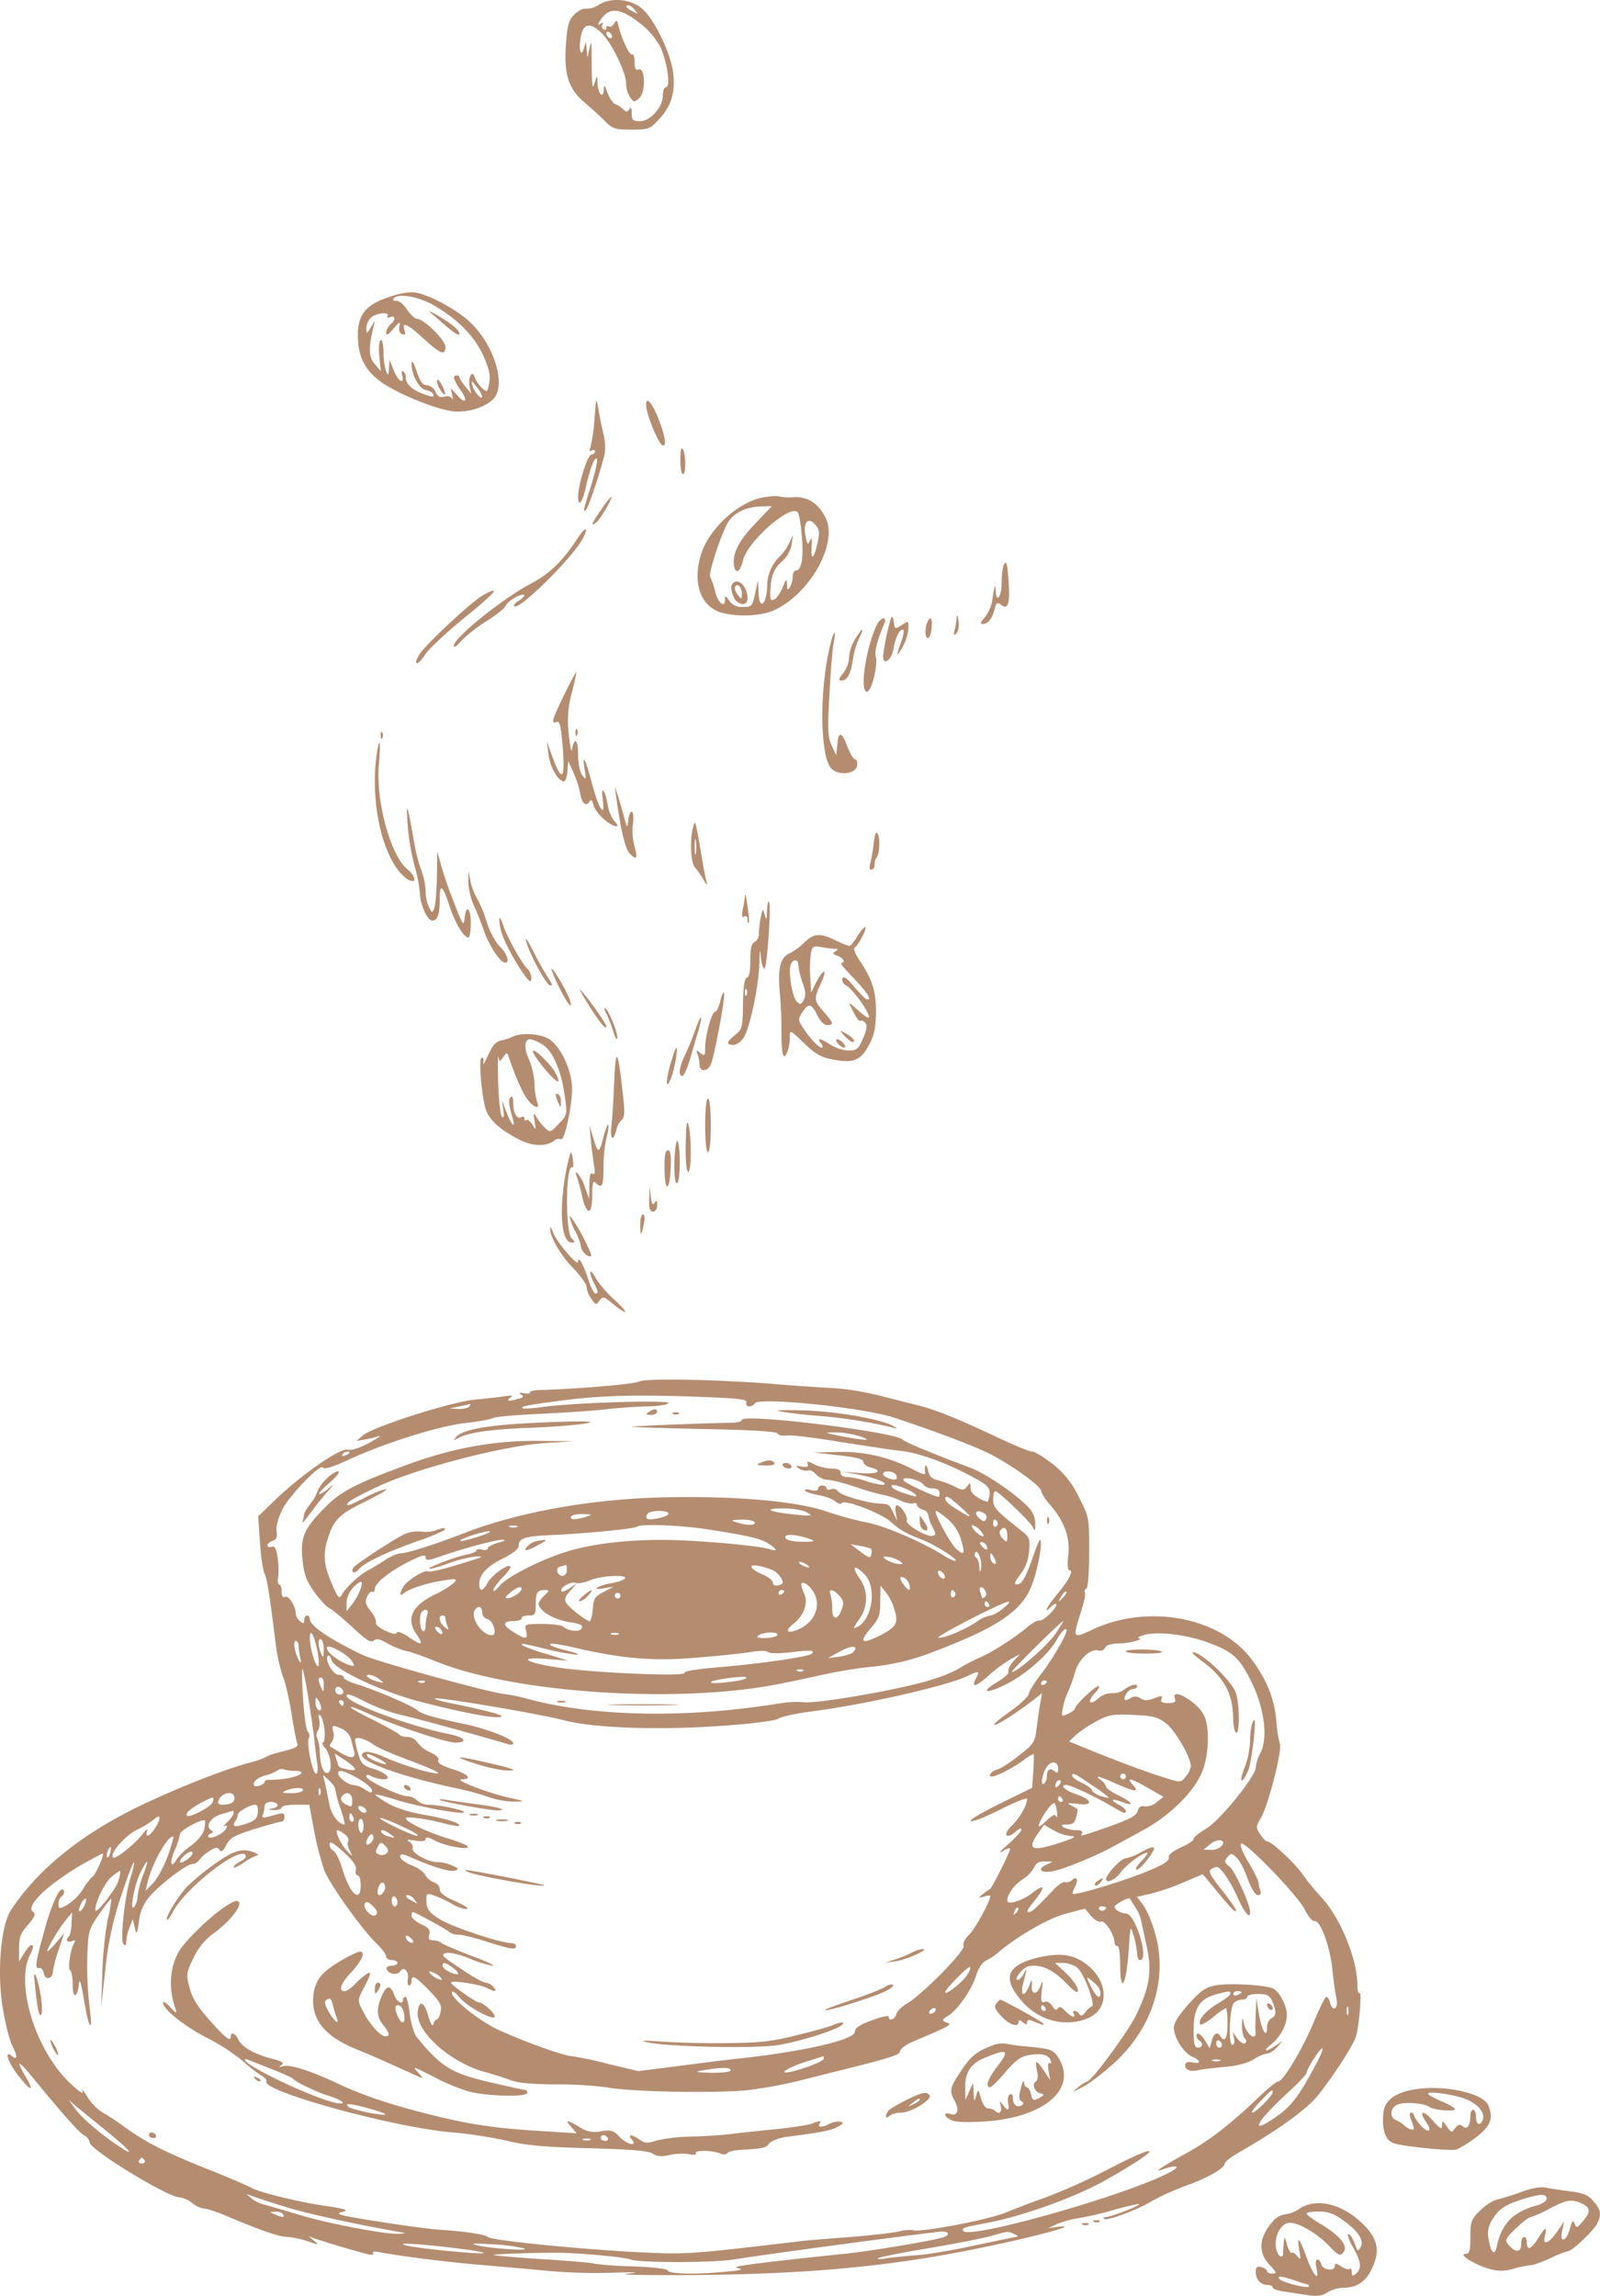 <svg xmlns="http://www.w3.org/2000/svg" width="566.653" height="812.744" viewBox="0 0 566.653 812.744">
  <g id="Grupo_9" data-name="Grupo 9" transform="translate(-925 -1635.656)">
    <g id="_60c80a362961770f6b734dbe83a9bae7" data-name="60c80a362961770f6b734dbe83a9bae7" transform="translate(924.741 2452.549)">
      <path id="Trazado_298" data-name="Trazado 298" d="M212.5-815.3a7.907,7.907,0,0,1-4.7,1.5c-1-.2-2.8.7-4.1,2-2,2-2.5,3.8-3,10.5-.8,10.6.9,15.9,6.6,20.7,2.3,2,5.6,4.9,7.2,6.6,2.7,2.7,3.6,3,9.4,3,6,0,6.6-.2,9.6-3.5,4.4-4.6,5.9-9.4,5.2-16.3-.7-6.7-6.2-18.4-10.6-22.6C224.2-817.2,217-818,212.5-815.3Zm12.6,2c1.3,1.5,1.2,1.5-.8.4-2.4-1.2-2.9-2.1-1.4-2.1A3.822,3.822,0,0,1,225.1-813.3Zm1.5,4.4a26.962,26.962,0,0,1,7.4,8.4c2.5,5.1,3.9,14.5,2.1,14.5-.6,0-1.1,1.3-1.1,2.9,0,4.2-4.4,9.1-8.1,9.1-2.5,0-2.9-.4-2.9-2.8,0-1.8-.3-2.3-.9-1.4-.7,1.1-1.1,1.1-2.2-.1a10.083,10.083,0,0,0-2.8-1.8c-.8-.3-2-2.1-2.7-4-1-2.8-1.3-3-1.3-1.1-.1,3.5-2.1,1.6-2.2-2.1-.1-3.1-.1-3.1-.9-.7-.7,2.1-.8,2.2-1,.5-.1-1.1-.2-5.2-.2-9,0-5.7-.1-6.3-.7-3.5l-.8,3.5-.3-3c-.2-2.9-.2-2.9-.9-.5-1,3.7-2,1.1-1.2-3.5.8-5.1,3.2-5.7,7.3-1.8,3.6,3.4,8.8,14,8.8,18a9.055,9.055,0,0,0,1.4,4.8c1.3,1.9,1.5,1.9,3.3.3,2.3-2.1,2.1-11-.3-10.1-1,.4-1.4-.3-1.4-2.7,0-1.7-.4-2.9-.8-2.6-.9.5-3.6-5-4.8-9.8-.6-2.4-.8-2.6-1.6-1.2-.5.9-1.3,1.4-1.9,1.1-.5-.4-.9-.1-.9.5s-.5.8-1,.5a1.276,1.276,0,0,1-.4-1.7c.5-.7.2-.8-.6-.3-.9.6-1.1.4-.5-.6C215.6-814.5,219.5-814.4,226.6-808.9Zm-9.6,5c0,.6-.4.7-1,.4a2.335,2.335,0,0,1-1-1.6c0-.6.5-.7,1-.4A2.039,2.039,0,0,1,217-803.9Z" fill="#b48d71"/>
      <path id="Trazado_299" data-name="Trazado 299" d="M138.5-711.9c-8.5,2.7-11.5,6.2-11.5,13.6,0,8,2.7,13,9.2,17.3,6.4,4.1,18.1,8.8,24.3,9.7,5.4.7,12.7-1.7,15-5,3.8-5.4-.5-18.6-8.6-26.4-4.6-4.4-14.2-9.7-19.4-10.6C145.7-713.7,142-713.1,138.5-711.9Zm16.1,3.5c8.3,5,13.8,10.7,16.9,17.6,2,4.5,2.5,6.8,2,9.5-.6,3.4-.7,3.4-2.5,1.8a11.234,11.234,0,0,1-2.6-3.8c-.9-2.9-2.5,0-1.8,3.3l.6,2.5-2.1-2.5c-1.1-1.4-2.1-2.8-2.1-3.3,0-1-2-.9-2,.2a18.058,18.058,0,0,0,2.5,4.5c2.7,3.9,1.5,5-1.6,1.3l-2-2.2.5,2.5c.3,1.4.3,1.9,0,1.3-.3-.8-1.5-1.1-2.7-.8-1.6.4-2.5,0-3.2-1.7a3.8,3.8,0,0,0-3-2.3c-1.5,0-2.4-1.2-3.7-5-1-3-1.7-4.1-1.8-2.7,0,4,2.7,9,5.1,9.4,1.2.2,2.4.9,2.6,1.5.4,1-.3,1-2.9.1-4.2-1.4-6.8-3.6-6.8-5.9a2.9,2.9,0,0,0-.9-2.3c-.5-.4-.7.3-.4,1.4.9,3.5-1.4,2.2-3-1.8l-1.5-3.7-.2,3c-.1,2.6-.3,2.7-1,1a22.237,22.237,0,0,1-.9-6.8c-.1-2.8-.5-4.6-1-4.2-.6.3-.8,2.9-.5,5.8l.5,5.2L133-688c-2.2-2.5-2.3-5.7-.5-13l.6-2.5-1.5,2.5c-1.5,2.4-1.5,2.4-1.6.3a5.685,5.685,0,0,1,1.6-3.7c1.7-1.7,6.9-2.2,5.9-.6-.3.6.1.7.9.4,2-.8,2.1,1,.1,2.6a4.571,4.571,0,0,0-1.5,2.9c0,1.1.8.7,2.6-1.4,2.2-2.6,2.5-2.7,2.1-.8-.3,1.3.1,2.4,1,2.7,1.1.4,1.3.1.8-1.4-1-3.2,1-2.3,6.8,3,6,5.5,7.7,6.1,7.7,2.9,0-2.4-7.6-9.9-10-9.9-.8-.1-2.4-1.5-3.6-3.3-1.1-1.8-2.8-3.1-3.7-3.1-.9.1-1.4-.2-1.1-.7C140.9-713.3,148.7-712,154.6-708.4ZM171-676.6c0,1.6-2.8-1.5-3.4-3.7-.5-2.1-.4-2.1,1.4.3A9.972,9.972,0,0,1,171-676.6Z" fill="#b48d71"/>
      <path id="Trazado_300" data-name="Trazado 300" d="M153-706c1.4,1.2,4,3.5,5.9,5.1,1.8,1.6,3.6,2.7,3.9,2.5.9-.9-1.9-3.5-7.2-6.6C152.6-706.8,151.5-707.2,153-706Z" fill="#b48d71"/>
      <path id="Trazado_301" data-name="Trazado 301" d="M155-681.9a7.845,7.845,0,0,0,1.5,3.5c1.8,2.4,1.9.7,0-2.6Q155.15-683.4,155-681.9Z" fill="#b48d71"/>
      <path id="Trazado_302" data-name="Trazado 302" d="M210.8-668.5a65.635,65.635,0,0,1-1.4,9.9c-.5,1.4-.4,1.7.4,1.2.7-.4,1.2-.2,1.2.3a1.229,1.229,0,0,1-1.3,1.1c-1.3,0-4.7,10.8-4.7,14.9,0,4,1.6,2.1,2.7-3.2,1.4-6.5,3.4-11.6,4-10,.2.6-.7,4.8-2.1,9.3-2.8,8.8-3,9.9-1.7,8.4.9-.9,5.4-14.6,6.5-19.6a19.305,19.305,0,0,0-.4-7c-.6-2.4-1.4-6.3-1.8-8.8C211.4-676.4,211.4-676.3,210.8-668.5Z" fill="#b48d71"/>
      <path id="Trazado_303" data-name="Trazado 303" d="M229.1-673.3c.1,3.2,4.4,13.6,5.8,14.1,1.7.6.8-4.2-2.1-11.1C230.7-675,228.9-676.5,229.1-673.3Z" fill="#b48d71"/>
      <path id="Trazado_304" data-name="Trazado 304" d="M241.2-654.1c0,2.8.4,5.1.9,5.1,1.2,0,1.1-7.1,0-8.9C241.5-658.8,241.2-657.4,241.2-654.1Z" fill="#b48d71"/>
      <path id="Trazado_305" data-name="Trazado 305" d="M271-640.9c-9.1,1.4-19.9,11.3-22.6,20.7-2.9,10,.1,18.1,7.4,20.2,5.8,1.6,14.2,1.2,18.7-.9,12.8-5.9,22.7-23.9,18.1-32.8-2.5-5-6.3-7.4-11.1-7.2a17.58,17.58,0,0,1-5.1-.2C275.9-641.4,273.5-641.3,271-640.9Zm-3.2,9.3c-5.9,6.1-8.2,10.7-7.6,14.8.5,3.4,2.2,2.5,3.2-1.7,1.5-6.6,16.6-19.9,19.3-17.1,1.1,1.1,2.2,12.9,1.6,16.8-.3,2.3-1.1,3.8-1.9,3.8s-1.4,1-1.4,2.2a8.5,8.5,0,0,1-1,3.8c-.8,1.2-1,1-1-1-.1-2.2-.3-2.1-1.6,1.2-.9,2-2.2,3.9-3.1,4.2-1.2.5-1.4-.2-1.2-3.7.3-5.1,1.4-7.6,4.5-10.2a11.361,11.361,0,0,0,3-5.5l.5-3.5-1.4,3a16.062,16.062,0,0,1-3.1,4.4,14.819,14.819,0,0,0-4.6,9.8c0,7.3-2.9,10.1-3.1,3l-.2-4.2-1,4.7c-1,4.5-1.2,4.8-4.3,4.8-2.3,0-3.8-.7-4.8-2.2-1.4-1.9-1.6-2-1.6-.4,0,3.2-2.5,1.1-3.5-3a23.012,23.012,0,0,0-1.7-5c-.8-1.2,4.1-16.1,6.5-19.7,2-3.1,6.5-5.2,11.4-5.3l3.9-.1Zm22,6.8c-1.3,5.9-2.4,6.7-2.1,1.5.2-3.1.1-3.7-.6-2.2-.7,1.7-1,1.5-1.6-1.9-.9-4.7,1.1-6.7,3.6-3.6C290.5-629.4,290.6-628.2,289.8-624.8Z" fill="#b48d71"/>
      <path id="Trazado_306" data-name="Trazado 306" d="M259.5-610c-.8,1.3.4,5.3,1.9,6.2,2,1.4,3.6.8,3.6-1.3C265-609.5,261.3-612.8,259.5-610Zm3.5,3.3c-.1,2.1-.1,2.1-1.5.3-.8-1-1.2-2.3-.9-2.8C261.5-610.6,263-609,263-606.7Z" fill="#b48d71"/>
      <path id="Trazado_307" data-name="Trazado 307" d="M213.2-636.5c-3.5,5-4,6.4-1.6,4.4,1.4-1.2,5.9-8.9,5.1-8.9A26.492,26.492,0,0,0,213.2-636.5Z" fill="#b48d71"/>
      <path id="Trazado_308" data-name="Trazado 308" d="M204.8-626.3c-5.4,8.2-9.9,12.5-16.5,16-10.2,5.4-27.3,19.2-27.3,22,0,.9,1,.2,2.5-1.6a50.935,50.935,0,0,1,8.9-7c3.5-2.2,6.6-4.6,6.9-5.5.3-.8,2-2.2,3.6-3.1,3.5-1.7,4.2-.7,1,1.3-1.2.7-1.8,1.6-1.5,1.9,1.6,1.7,20.7-17.2,24.3-24C208.9-630.6,207.6-630.6,204.8-626.3Z" fill="#b48d71"/>
      <path id="Trazado_309" data-name="Trazado 309" d="M355.6-616.5a26.262,26.262,0,0,0-.6,6c0,4.8-1.9,7.4-2.1,2.8-.1-2.9-.4-2.2-1.3,3.8a13.143,13.143,0,0,1-2.7,5.7c-1.4,1.6-1.6,2.2-.6,2.2,1.9,0,3.4-1.9,4.2-5.3.6-2.2,1-2.5,2.1-1.6,2.5,2.1,3.4,0,2.9-7.3C357.1-617.6,356.6-619.1,355.6-616.5Z" fill="#b48d71"/>
      <path id="Trazado_310" data-name="Trazado 310" d="M171.5-606.3c-4.2,2.3-20.6,17.6-22.8,21.2-2.4,4.1-.4,4,2.2-.2,1.1-1.7,7-7.3,13-12.2C175.9-607.2,178.2-609.9,171.5-606.3Z" fill="#b48d71"/>
      <path id="Trazado_311" data-name="Trazado 311" d="M339.1-598.5a27.576,27.576,0,0,1-.7,4.5c-.5,1.9-.4,2.2.5,1.4.7-.6,1.1-2.6.8-4.5C339.5-599,339.2-599.6,339.1-598.5Z" fill="#b48d71"/>
      <path id="Trazado_312" data-name="Trazado 312" d="M315.8-598a81.027,81.027,0,0,0-2.8,13.5c0,3.3,2.9,1.4,3.6-2.3.8-4.4,2.1-7.2,3.4-7.2.5,0,.3,1.9-.5,4.1-2,5.5-1.8,6.1.5,1.9a17.415,17.415,0,0,0,2-6.4c0-2.8,0-2.8-2.4-1.2-2.4,1.5-2.5,1.5-2.8-1.2C316.5-598.6,316.2-599,315.8-598Z" fill="#b48d71"/>
      <path id="Trazado_313" data-name="Trazado 313" d="M311.1-596.3c-4,7.7-6.6,24.3-3.8,24.3,1.6,0,4-9.5,3.1-12.5-.5-1.8.6-5.9,3.1-11.8.4-1,.3-1.7-.4-1.7C312.6-598,311.7-597.2,311.1-596.3Z" fill="#b48d71"/>
      <path id="Trazado_314" data-name="Trazado 314" d="M328.6-596.4c-.9,2.3-.7,5.4.3,5.4.5,0,1.1-1.6,1.3-3.5C330.6-598.1,329.7-599.2,328.6-596.4Z" fill="#b48d71"/>
      <path id="Trazado_315" data-name="Trazado 315" d="M303.1-590.6a13.819,13.819,0,0,0-2.1,6.3,10.508,10.508,0,0,1-2.1,5.7c-1.7,2.1-1.8,2.6-.5,2.6,2,0,3.2-2.4,4-7.9a26.573,26.573,0,0,1,2.2-7.2C306.6-595.1,305.6-594.8,303.1-590.6Z" fill="#b48d71"/>
      <path id="Trazado_316" data-name="Trazado 316" d="M294.1-587.8c-3.7,15.8-3.4,38.6.5,42.9,2.4,2.7,8.8,2.1,9.2-.9.2-1.2-.1-2.2-.6-2.2-.6,0-1.8-2-2.8-4.5-2-5.5-3.2-5.7-3.6-.8l-.4,3.8-1.6-3.5c-1.4-3-1.5-5.6-.8-18,.4-8,1.1-16.2,1.5-18.3C296.6-594.9,295.5-593.8,294.1-587.8Z" fill="#b48d71"/>
      <path id="Trazado_317" data-name="Trazado 317" d="M200-570.8c-4.3,8.9-4.7,10.3-2.6,9.5,1.1-.4,1.5,1.3,2.1,8.4,1,12.2-.2,13.3-3.7,3.7l-1.9-5.3.6,4.5c.5,4.4,3,9,5.2,9.7.7.3,1.3-1.1,1.5-3.4l.3-3.8,1.8,4a36.424,36.424,0,0,1,2.4,7.3c.6,3.7,2.1,5.1,3.3,3.1.6-.9,1-.6,1.5,1.4.4,1.4,2.3,3.8,4.2,5.3,3.5,2.7,5.7,2.7,3,0a13.717,13.717,0,0,1-2.2-5.4c-.9-5.5-2.5-7.5-1.8-2.2,1,7-1.2,4-3.7-5.2-2.4-9.2-3.6-11.4-2.7-5.3.6,3.7.5,3.8-.8,2.1-.9-1.2-1.5-4.2-1.5-7.5,0-5.3-1.3-6.2-2.2-1.6-.2,1.1-.7-1.4-1.1-5.5a37.049,37.049,0,0,1,1.1-14.8,66.2,66.2,0,0,0,1.6-7.2C204.2-579,202.2-575.3,200-570.8Z" fill="#b48d71"/>
      <path id="Trazado_318" data-name="Trazado 318" d="M204.1-557.4c0,1.1.3,1.4.6.6a2.026,2.026,0,0,0-.1-1.9C204.3-559.1,204-558.5,204.1-557.4Z" fill="#b48d71"/>
      <path id="Trazado_319" data-name="Trazado 319" d="M135.1-556.4c0,1.1.3,1.4.6.6a2.026,2.026,0,0,0-.1-1.9C135.3-558.1,135-557.5,135.1-556.4Z" fill="#b48d71"/>
      <path id="Trazado_320" data-name="Trazado 320" d="M133.6-549.4c-1.8,13.5.6,28.9,6,38.1,2.1,3.7,5,6.3,6.8,6.3,1.4,0,.4-2.4-1.8-4.1-5.9-4.7-11.2-23.6-10.2-36.7C135.2-554.7,134.7-556.9,133.6-549.4Z" fill="#b48d71"/>
      <path id="Trazado_321" data-name="Trazado 321" d="M218.4-535.5c1.6,12.1,3.3,19.2,4.9,20.8,2.5,2.5,2.9,1.8,1.6-2.8a21.852,21.852,0,0,1-.5-7.6c.3-2.1.2-4-.3-4.4-.5-.3-1.1.9-1.3,2.7-.4,3.3-.4,3.3-1.6-1.2-.7-2.5-1.7-5.9-2.2-7.5l-1-3Z" fill="#b48d71"/>
      <path id="Trazado_322" data-name="Trazado 322" d="M144.6-525.3a82.321,82.321,0,0,0,2.5,15,55.878,55.878,0,0,1,1.9,9.6c0,3.9,2.6,9.7,4.3,9.7,2,0,2.7-2.2,2.7-7.8s1.1-4.7,3.5,2.8c1.9,5.8,5,11,6.6,11,.5,0,.9-2.3.9-5,0-5.5-1.7-6.9-2.2-1.8-.3,3-.7,2.4-3.6-5.2a141.226,141.226,0,0,1-4.7-13.5l-1.4-5-.1,9c-.1,4.9-.5,9.9-.9,11-.8,1.9-.8,1.9-1.9-.2a13.866,13.866,0,0,1-1.2-5.8,23.763,23.763,0,0,0-1.5-7.2,57.131,57.131,0,0,1-2.6-10.2C144.5-532.5,144.1-533.7,144.6-525.3Z" fill="#b48d71"/>
      <path id="Trazado_323" data-name="Trazado 323" d="M245.7-524c-1.2,4.3-.8,12.8.7,14.2a30.877,30.877,0,0,1,3,4.3c1,1.7,1.5,2.2,1.2,1.2s-1.1-4.8-1.7-8.5-1.4-8.3-1.8-10.2C246.4-526.3,246.4-526.4,245.7-524Zm1,9.2c-.2,1.3-.4.3-.4-2.2s.2-3.5.4-2.3A16.944,16.944,0,0,1,246.7-514.8Z" fill="#b48d71"/>
      <path id="Trazado_324" data-name="Trazado 324" d="M309.7-518.4a67.546,67.546,0,0,1-1.2,7.1c-.5,1.5-.3,2.3.4,2.3.6,0,1.1-.8,1.1-1.8a3.923,3.923,0,0,1,.7-2.5c1-1.1,1.4-6.8.4-8.4C310.5-522.8,310.1-521.8,309.7-518.4Z" fill="#b48d71"/>
      <path id="Trazado_325" data-name="Trazado 325" d="M166.1-504.8a24.2,24.2,0,0,0,1.8,8c1.1,2.4,2.7,6.4,3.6,9,1.8,5.3,5.4,10.9,7.3,11.6,2.2.7,1.3-2.9-1.6-5.7-1.5-1.5-3.6-5.4-4.6-8.7a40.517,40.517,0,0,0-3.4-8.2,22.094,22.094,0,0,1-2.3-6l-.7-3.7Z" fill="#b48d71"/>
      <path id="Trazado_326" data-name="Trazado 326" d="M264.1-499.9a32.267,32.267,0,0,1-.8,4.9c-.4,2.4-.3,3.1.5,2.6.7-.4,1.2,0,1.2,1s.2,1.5.4,1.3c.3-.2.1-2.9-.4-5.9C264.6-499,264.2-500.8,264.1-499.9Z" fill="#b48d71"/>
      <path id="Trazado_327" data-name="Trazado 327" d="M271.9-494.4c-.1,3.3-.2,3.5-.8,1.4-.7-2.4-.7-2.4-1.4.9a32.54,32.54,0,0,0-.7,5.8,3.219,3.219,0,0,1-1.5,2.9c-1.1.5-1.5,2.2-1.5,6.4,0,3.8-.4,6-1.2,6.2-.9.3-1.3,3.2-1.4,9.3-.1,8.3-.3,9-2.8,11-3.1,2.5-3.3,3.5-.6,3.5,1.1,0,2.7-1.1,3.6-2.5,2.2-3.3,5.4-18.4,5.6-26.4.1-4.9.2-5.5.5-2.4.2,2.4.8,4.3,1.3,4.3.9,0,2.5-22.8,1.6-23.7C272.3-498.1,272-496.6,271.9-494.4Zm-7.2,29.6c-.3.8-.6.5-.6-.6-.1-1.1.2-1.7.5-1.3A2.026,2.026,0,0,1,264.7-464.8Z" fill="#b48d71"/>
      <path id="Trazado_328" data-name="Trazado 328" d="M177.1-491.4a16.122,16.122,0,0,0,1.1,5.5c1.6,4.9,8.9,16.9,9.9,16.3.8-.5.1-3.4-1.1-4.4-1.7-1.4-7.4-11.6-8.5-15.3C177.7-491.7,177.1-492.6,177.1-491.4Z" fill="#b48d71"/>
      <path id="Trazado_329" data-name="Trazado 329" d="M304-485.6c-1.2,2-2.5,3.6-2.9,3.6a28.193,28.193,0,0,1-4.9-2c-5.5-2.7-7.8-2.5-11.1.8a22.063,22.063,0,0,1-5.4,3.9c-3.2,1.5-4.1,5.6-3.2,14.5.3,3.4.6,9.8.5,14,0,4.3.4,7.8.9,7.8,1,0,2.1-3.4,2.1-7,0-2.3.2-2.2,4.3,1.7,5.1,5,6.9,5.9,12.8,6.8s8.3-.4,11.1-5.8c1.7-3.2,2.2-5.9,2.3-11.2,0-7.6-1.3-11.6-5.7-18.2-1.7-2.5-2.4-4.4-1.8-4.8,1.3-.8,4.3-6.6,3.7-7.1C306.4-488.9,305.2-487.5,304-485.6Zm-8.1,4.6c1.3,0,1.3.2.2.9s-.9,1,.8,1.6c2,.6,3,2.5,1.3,2.5-.5,0,1.5,2.5,4.5,5.5,4.9,5.2,6.4,7.6,4.6,7.4-.5,0-2.4-2-4.5-4.4-2.6-3.2-3.8-4-4.2-3A2.293,2.293,0,0,0,300-468c2.2,1.2,8,9.2,8,11.1,0,.7-1.6-.3-3.7-2.2-2-1.8-3.4-3-3.2-2.4,2,4.3,3.3,6.4,3.9,6,.4-.3,1.2.1,1.8.8.6.8.4,2.6-.9,5.4-1.6,3.8-2.2,4.3-5.1,4.3a13.694,13.694,0,0,1-6.3-2c-3.6-2.4-5.2-2.6-3.5-.5.7.8.8,1.5.3,1.5-1.1,0-4.4-3.5-6.8-7.3-1.6-2.5-1.6-2.9-.1-5.2,2.2-3.4,3.3-3.2,5.3,1,1,2.1,2.4,3.5,3.5,3.5,2.5,0,2.3-.7-1.2-4.7s-3.6-4.5-1-10.1c2.4-5.2,1.1-5.6-1.6-.5l-1.9,3.8-.3-6a39.406,39.406,0,0,1,.3-8.3c.5-2.1,1-2.3,3.7-1.8A37.506,37.506,0,0,0,295.9-481ZM283-475.1a28.792,28.792,0,0,0,1.5,6.1c1.1,3,1.2,4.7.4,6.1-.9,1.7-1.2,1.8-2.5.5-1.6-1.7-3-10.5-2.1-13C281.2-477.6,283-477.4,283-475.1Z" fill="#b48d71"/>
      <path id="Trazado_330" data-name="Trazado 330" d="M299.4-450.1c1.1,1.1,2.3,2.1,2.8,2.1,1.4,0-.1-1.9-2.5-3.1C297.5-452.3,297.5-452.3,299.4-450.1Z" fill="#b48d71"/>
      <path id="Trazado_331" data-name="Trazado 331" d="M297-447.5a4.29,4.29,0,0,0,2.2,1.5c.6,0,.5-.7-.2-1.5a4.289,4.289,0,0,0-2.2-1.5C296.2-449,296.3-448.3,297-447.5Z" fill="#b48d71"/>
      <path id="Trazado_332" data-name="Trazado 332" d="M186.5-484c1.1,4.5,7,15.4,8.5,15.9,1.1.3.9-.3-.5-2.5a102.084,102.084,0,0,1-5.3-9.4C187.4-483.6,186.2-485.4,186.5-484Z" fill="#b48d71"/>
      <path id="Trazado_333" data-name="Trazado 333" d="M198.2-467.5c1.8,3.6,3.6,6.5,4,6.5.9,0-.9-4.3-3.9-9.3C194.7-476.1,194.7-474.7,198.2-467.5Z" fill="#b48d71"/>
      <path id="Trazado_334" data-name="Trazado 334" d="M208.5-461.5c4,6.5,6.5,9.5,6.5,7.9,0-.9-7.1-10.9-9.2-12.9C205.2-467.1,206.4-464.8,208.5-461.5Z" fill="#b48d71"/>
      <path id="Trazado_335" data-name="Trazado 335" d="M255.4-462.7c-.5,2.2-1.3,3.9-1.9,4-1.2.1-3.4,8-3.5,12.6,0,3-.2,3.2-1.7,2s-1.6-1.2-1,.4a12.171,12.171,0,0,1,.7,3.8c0,2.4,2.6,2.5,3.9.1,1.2-2.3,5.3-24,4.8-25.5C256.5-466,255.9-464.8,255.4-462.7Z" fill="#b48d71"/>
      <path id="Trazado_336" data-name="Trazado 336" d="M215.1-457.9a50.161,50.161,0,0,1,2.4,6.3c.7,2.2,1.3,3.2,1.4,2.1.1-2.1-3.4-10.5-4.4-10.5C214.2-460,214.4-459,215.1-457.9Z" fill="#b48d71"/>
      <path id="Trazado_337" data-name="Trazado 337" d="M246.5-452.3a89.549,89.549,0,0,1-3.6,8.8c-2.1,4.3-2.5,7.5-1,7.5.6,0,1.7-2.6,2.7-5.8.9-3.1,2.2-7.7,3-10.2C249.3-458,248.6-458.3,246.5-452.3Z" fill="#b48d71"/>
      <path id="Trazado_338" data-name="Trazado 338" d="M181.9-449.9a20.877,20.877,0,0,1-4,1.3c-2,.4-3.2,1.8-4.8,5.3-1.2,2.7-1.9,3.8-1.7,2.5s0-1.9-.6-1.6c-1,.7-.2,11.4,1.3,17.6,1.1,4.1,4.9,7.7,12,11.3,4.8,2.5,9.7,2.6,12.6.3a2.3,2.3,0,0,1,2.2-.4c1.4.9,4.4-13.8,3.9-19.3-.6-6.5-4.4-13.9-8.2-16.2C191.5-451,184.9-451.4,181.9-449.9Zm10.2,2.6c4.1,2.4,7.1,9.6,8.4,20,.6,4.8.5,5.4-2.4,8.3-2.9,3.1-3,3.1-4.9,1.3a20.841,20.841,0,0,1-3-3.8c-1-1.7-1.1-1.5-.6,1.5.5,3.3.5,3.4-.8,1.2-.8-1.2-1.7-1.9-2.1-1.6-.4.4-.7.2-.7-.5s-.5-.9-1.1-.5c-1.5.9-2.9-1.5-2.9-5.1,0-1.9-.3-2.6-1-1.9s-.5,2.6.4,5.9c1.7,5.5.4,4.9-1.9-1l-1.5-4,.5,3.5c.4,2.3.2,3.1-.5,2.4-.5-.5-1.1-5.9-1.3-11.9-.2-6.1-.1-10.2.1-9.2.4,1.8.4,1.8,1.7,0,1.3-1.7,1.4-1.7,2,.2,2.2,6.6,5,12.9,6.7,15,2.3,2.9,4.4,3.4,3.3.7a21.344,21.344,0,0,1-.9-6.4,28.986,28.986,0,0,0-2-8.7c-1.9-4-1.6-7.1.5-7.1A13.8,13.8,0,0,1,192.1-447.3Z" fill="#b48d71"/>
      <path id="Trazado_339" data-name="Trazado 339" d="M189-444.7c0,.7,2,3.7,4.5,6.6,4.3,5,5.8,5.4,3.4.9C195.2-440.3,189-446.3,189-444.7Z" fill="#b48d71"/>
      <path id="Trazado_340" data-name="Trazado 340" d="M197.1-429.3a10.586,10.586,0,0,0,.9,2.8c.8,1.9.9,1.9.9-.2.1-1.2-.3-2.5-.9-2.8C197.5-429.8,197-429.8,197.1-429.3Z" fill="#b48d71"/>
      <path id="Trazado_341" data-name="Trazado 341" d="M237.6-439.9c-1.7,6.3-1.5,9.3.4,4.5,1.2-3.2,2.5-10.6,1.8-10.6C239.5-446,238.6-443.2,237.6-439.9Z" fill="#b48d71"/>
      <path id="Trazado_342" data-name="Trazado 342" d="M217.8-434c-.3,6.3-.7,13.4-1,15.7-.6,4.7.6,5.8,1.7,1.6a7.138,7.138,0,0,1,1.9-3.7c1.1-.9,1.2-2.9.4-9.6C219.1-445.6,218.3-446.7,217.8-434Z" fill="#b48d71"/>
      <path id="Trazado_343" data-name="Trazado 343" d="M250-418.5c0,5.7.4,9.5,1,9.5s1-3.8,1-9.5-.4-9.5-1-9.5S250-424.2,250-418.5Z" fill="#b48d71"/>
      <path id="Trazado_344" data-name="Trazado 344" d="M243.1-411.8c-.1,5.9.3,9.8.9,9.8,1.2,0,1.2-13.3,0-17Q243.25-421.4,243.1-411.8Z" fill="#b48d71"/>
      <path id="Trazado_345" data-name="Trazado 345" d="M213.9-414.1c-1.4,5.7-1.9,5.7-3.6-.2l-1.3-4.2.5,5c.2,2.7.8,6.8,1.1,8.9.5,2.8.4,3.7-.4,3.2-.9-.5-1.2.7-1.2,4.1l-.1,4.8-1.4-3.9a14.956,14.956,0,0,0-2.6-5c-.9-.8-1-.6-.4.9a67.425,67.425,0,0,1,1.9,7c1.6,7.1,3.6,7,3.6-.2,0-4.4.3-5.4,1.2-4.5,2.3,2.3,2.8,1.2,2.8-5.6a48.238,48.238,0,0,1,1.1-10.5c.6-2.2.8-4.1.6-4.4C215.4-418.9,214.6-416.8,213.9-414.1Z" fill="#b48d71"/>
      <path id="Trazado_346" data-name="Trazado 346" d="M239.1-405.5c-.1,4.6.2,7.5.9,7.5.6,0,1-3,1-7.5,0-4.1-.4-7.5-.9-7.5C239.7-413,239.2-409.6,239.1-405.5Z" fill="#b48d71"/>
      <path id="Trazado_347" data-name="Trazado 347" d="M235.6-403.1c.1,8.4,1.8,8.2,2.2-.2.2-4.7-.1-6.4-1-6.4S235.5-407.8,235.6-403.1Z" fill="#b48d71"/>
      <path id="Trazado_348" data-name="Trazado 348" d="M201.1-404.1c-3,14.2-2.3,27.1,1.6,27.1,1.3,0,1.3-.2,0-1.5-2.3-2.3-2.1-26.5.2-25.1.4.3.5-.8.3-2.5a9.054,9.054,0,0,0-.7-2.9C202.3-409,201.7-406.8,201.1-404.1Z" fill="#b48d71"/>
      <path id="Trazado_349" data-name="Trazado 349" d="M230.2-392.8c-.2,3.7.2,4.8,1.3,4.8.9,0,1.5-.9,1.5-2.3,0-1.7-.2-1.9-.9-.8s-1.1.4-1.4-2.5C230.3-397.4,230.3-397.4,230.2-392.8Z" fill="#b48d71"/>
      <path id="Trazado_350" data-name="Trazado 350" d="M202-386.2a20.059,20.059,0,0,0,2,5.2,20.311,20.311,0,0,1,2,5.3c0,1.7,2.8,4.3,3.6,3.4.3-.3-1.3-3.8-3.5-7.9C203.9-384.2,202-386.9,202-386.2Z" fill="#b48d71"/>
      <path id="Trazado_351" data-name="Trazado 351" d="M227-383.3c0,4.3.5,4.1,1.3-.5.4-1.8.2-3.2-.3-3.2C227.4-387,227-385.4,227-383.3Z" fill="#b48d71"/>
      <path id="Trazado_352" data-name="Trazado 352" d="M195.1-382c-.1,3,3.8,9.6,8.3,14.2,2.5,2.6,4.6,5.5,4.6,6.5a8.461,8.461,0,0,0,1.7,4.2c1.5,2.2,1.7,2.3,2.9.6,1.2-1.6,1.5-1.5,5,1.4,5.5,4.4,5.4,3-.1-2a38.705,38.705,0,0,1-6.2-7.2c-.8-1.6-1.7-2.7-1.9-2.4-.3.3.2,1.9,1,3.6,1.8,3.5,1.9,4.1.7,4.1-.5,0-1.7-2.4-2.6-5.3-1.7-5.2-3.5-8.2-3.5-5.9,0,1.9-7.6-7-8.8-10.3C195.6-382.2,195.1-382.8,195.1-382Z" fill="#b48d71"/>
      <path id="Trazado_353" data-name="Trazado 353" d="M226.6-327.8c-1.6.9-22.6,2.7-35.8,3-1.6.1-2.8.4-2.8.8,0,.5-1,.6-2.2.3-1.7-.3-1.9-.2-1,.5,1.1.7.8,1.1-1,1.5-3.4,1-4.5.8-2.8-.4,1.1-.8.6-.9-2-.5-1.9.3-6.6.8-10.5,1.2-8.3.7-35.8,9.5-39.5,12.5l-2.5,2.1,3-.5a36.942,36.942,0,0,0,5-1.2c1.1-.3-.5.7-3.5,2.4-3.4,1.8-6.3,2.8-7.7,2.4-2.7-.6-16.6,9.1-25.7,17.9l-5.9,5.7.6,8.8c.3,4.9,1,10,1.6,11.3,1,2.4,1.6,5.9,4,25a60.8,60.8,0,0,0,2.5,11.5c.8,1.6,2.1,7.3,3,12.6.8,5.2,1.8,10.2,2.1,11.1.5,1.2-.5,1.8-4.7,2.8-2.9.7-5.8,1.6-6.3,2.1a28.207,28.207,0,0,1-5,1.8c-8.6,2.1-26.7,9.2-40.5,15.9q-30.6,15-44.8,36.4c-3.8,5.7-5.1,23.1-2.8,35.7.9,5.2,2.3,10.6,3.1,12.2,2,3.8,2,5.5,0,3.9-2.6-2.2-1.8,1.3,1.3,5.6,4.6,6.3,7.1,7.8,3.9,2.3C6-87.4,6.3-88,10.8-82.7,22.4-68.5,28.4-61.8,30.1-60.9A3.375,3.375,0,0,1,32-58.5C32-55.9,59.7-39,63.9-39a9.327,9.327,0,0,1,4.4,2,8.931,8.931,0,0,0,4.4,2c1,0,4.5,1.2,7.8,2.6C92.8-27.2,99.3-25,102-25a29.189,29.189,0,0,1,7.1,1.5c4.1,1.4,4.3,1.4,2.4-.1l-2-1.7,2,.8c2.9,1,13.4,4.2,17.8,5.3,2.5.7,3.5.7,3.1,0-.4-.6.4-.8,2.2-.4,7.3,1.4,25.4,3.7,37.1,4.6,7,.6,17.1,1.5,22.3,2a196.1,196.1,0,0,0,22.5.7c9.1-.3,10.9-.2,6,.3-4,.4,5.8.6,23,.5,39.6-.3,68.6-2.9,99-9,20.1-4,39.6-9.1,30.5-8.1l-3.5.5,3-1.4a33.627,33.627,0,0,1,7.5-2.1,115.484,115.484,0,0,0,12.9-3c4.6-1.3,8.6-2.2,8.8-2,.5.5-10.2,4.6-11.9,4.6-.6,0-.8.3-.5.6.9.9,12.4-3.4,17.1-6.4a93.845,93.845,0,0,1,11.8-5.3C428-45.9,434-49.3,434-51c0-.5,2.1-2.2,4.7-3.7,14.6-8.4,24.4-15.5,28.4-20.5,5.5-6.9,12.4-17.6,13.4-20.8,1.1-3.7,2.1-15.9,1.3-15.3-.5.2-.8-.9-.8-2.6,0-9.5-6.1-24.3-13-31.6a79.393,79.393,0,0,1-6.3-7.7c-2.4-3.7-11.1-11.8-12.6-11.8-.5,0-1.6-1.1-2.5-2.5-1.6-2.4-1.6-2.8.2-5.8,2.6-4.4,7.7-24.1,6.7-26.4a42.674,42.674,0,0,1-1.2-7.7c-.6-7.9-3.4-14.9-8.8-22.1-11.2-14.9-36.6-19.7-56.1-10.6-7.3,3.4-7.3,3.3-4.4-5.9,1.1-3.4,1.8-6.6,1.5-7a1.1,1.1,0,0,1,.5-1.5c.6-.4,1-5.7,1-13,0-12.2,0-12.3-3.7-19.5a31.63,31.63,0,0,0-9.2-11.6c-3.1-2.4-6.3-4.4-7.2-4.4-1,0-6.6-2.3-12.5-5.1-14.2-6.7-21.7-9.7-28.4-11.4-3-.7-9.1-2.3-13.5-3.4a98.755,98.755,0,0,0-16-2.6c-4.4-.2-13.2-.8-19.5-1.3C256.5-328.5,228.7-329.1,226.6-327.8Zm21.2,5.4c14.2.5,17.2.9,16.8,2-.6,1.7,2,1.9,3,.3,1.4-2.3,38.5,1.5,49.4,5.1,13.9,4.6,28.3,10,33.6,12.7,7.8,3.9,18.3,11.5,18.4,13.2,0,.7,1.4,2.9,3.1,4.9,5.1,5.8,7.2,11.6,6.5,17.9-.4,3.2-.2,5.3.4,5.3,1.6,0,0,3.2-4.1,8.2-3.6,4.3-5.4,7.7-2.7,5s3-1,.3,1.8c-1.6,1.7-3.4,2.9-4.1,2.8-.6-.2-2.7.9-4.5,2.5-5,4.1-12.9,9.1-16.9,10.7a63.307,63.307,0,0,0-7.2,3.8c-2,1.3-7.5,3.4-12.2,4.7-11.9,3.3-38.4,7.8-42.6,7.2a36.619,36.619,0,0,0-8.5.4c-32.4,5.3-64.4,4.8-88-1.2a73.266,73.266,0,0,0-9.5-2.1c-3.9-.1-45.6-11.5-50.5-13.9-11.8-5.7-18.5-10.3-18.5-12.6,0-.7-.4-1.3-1-1.3-.5,0-1,.7-1,1.6,0,1.4-.3,1.4-1.5.4a4.159,4.159,0,0,1-1.5-2.6c0-2.6-2.4-6.5-3.7-6-.9.4-1.3-.3-1.3-1.9,0-1.4-.4-2.5-.9-2.5-.4,0-.6-1.1-.3-2.5a33.417,33.417,0,0,0-.2-6.9c-.5-3.4-1.1-4.4-2.2-3.9-.7.3-1.4,0-1.4-.5,0-.6.8-1.3,1.8-1.6,1.4-.5,1.7-1.4,1.4-3.5-.2-1.7.6-4.7,2.1-7.7,2.7-5.2,13.8-16.6,14.4-14.7.3.7,3.5-.3,8.9-2.8,12.8-5.9,31.8-11.9,41.3-13,4.6-.5,9.1-1.3,10-1.8s8.6-1.1,17.1-1.5,18.9-1.1,23-1.6,10.4-.9,14-1c3.6,0,7.2-.5,8-1.1,1.8-1.3-32.5-.3-43.8,1.2-4.1.6-7.6.8-7.9.5-.7-.6,1.8-1.1,14.7-2.8C213.5-322.9,226.3-323.2,247.8-322.4ZM166.5-319c-.3.5-2.1.9-3.8.9l-3.2-.2,3.5-.7c1.9-.4,3.6-.8,3.8-.9C167-319.9,166.8-319.6,166.5-319ZM124-302.6c0,.2-.7.7-1.6,1-.8.3-1.2.2-.9-.4C122.1-303,124-303.4,124-302.6Zm252.6,51.4c-1.7,1.6-1.8,1.6-.5-.5.7-1.2,1.5-2,1.8-1.7C378.2-253.2,377.6-252.2,376.6-251.2ZM374-238.4c-3,4.2-13.4,13.4-15.4,13.4-.7,0,17.3-17.8,18.2-18C377-243,375.7-241,374-238.4Zm4-1.3c0,1.6-5.1,10.3-8.7,15-2.5,3.2-4.6,6.5-4.7,7.5-.2.9-3.1,3.7-6.5,6.1s-6,4.5-5.7,4.8c.5.5,7-3.6,13.5-8.5l3.4-2.7-.6,3.5c-.4,1.9-.9,5.9-1.3,8.8-.6,5.1-1,5.7-6.3,9.8-3.1,2.5-6.6,4.7-7.8,5-2,.5-3.3,2.4-1.8,2.4,1.6,0,7.9-3.2,11-5.6,2-1.5,3.7-2.5,3.8-2.3.2.2.1,3-.1,6.2l-.4,5.7-11.6,5.7c-6.5,3.2-11,5.9-10,6.1.9.2,5.7-1.7,10.7-4.3,5-2.5,9.1-4.1,9.1-3.6,0,2.3-2.6,6.8-5.4,9.5-3.4,3.2-2,5.2,1.5,2,1-.9,1.9-1.2,1.9-.6s-2.1,2.9-4.7,5.2c-2.7,2.3-3.6,3.4-2,2.5,1.5-1,2.7-1.4,2.7-.9,0,1.1-6.4,13.8-7.1,14.2a18.8,18.8,0,0,0-2.5,1.8c-1.8,1.4-1.8,1.5.4.9,1.2-.4,2.2-.4,2.2-.2,0,1.8-5.5,11.8-7.5,13.7-1.5,1.4-2.3,3-2,4,.6,1.8-14.7,17.3-20.2,20.5-1.7,1-3.4,2.7-3.6,3.7-.5,1.8-2.7,2.6-2.7.9,0-.5-1.9-.2-4.2.6-5.8,2-7.8,3.2-7.8,4.7,0,2.8-18.2,7-41.5,9.5-5.5.6-15.7,1.9-22.6,2.8l-12.6,1.6-10.9-2.6A119.683,119.683,0,0,0,202.7-89c-2.5,0-16.5-5-25.9-9.3-7.2-3.3-17.8-12-16.4-13.5.3-.3,1.4.6,2.5,1.9,2.4,3.1,11.7,8.3,12.5,7,.6-.9-3.9-5.1-5.5-5.1-1.1,0-9.9-6.2-9.9-7,0-1,10.4.6,12.8,1.9,2.9,1.5,3.7,1.4,2.2-.4a4.371,4.371,0,0,0-2.7-1.5c-.8,0-4.9-2.2-8.9-5-6.6-4.3-7.2-5-5.2-5.5,1.4-.3,4.9.5,8.5,2a39.069,39.069,0,0,0,8,2.5c1-.1-2.5-1.7-7.7-3.6-5.2-2-9.9-4-10.4-4.5a5.251,5.251,0,0,0-2.9-.9c-1.5,0-1.8-.5-1.4-2.1s-.2-2.4-2.9-3.6c-1.9-.9-3.4-2.3-3.4-3s.2-1.3.5-1.3c.7,0,11.9,6.1,12.9,7.1a5.9,5.9,0,0,0,3.3.9c1.2,0,5.7,1.1,10,2.5,8.6,2.7,10.3,3,10.3,1.5,0-.6-.8-1-1.7-1-4-.1-21.4-5.9-25.5-8.6-3.6-2.3-4.4-3.4-4.5-6-.1-3.2-.1-3.2,3.1-2.1a37.694,37.694,0,0,1,6.1,2.9c1.7,1,3.9,1.8,5,1.7,1.1,0-.5-1.2-3.7-2.6-4-1.7-5.8-3.1-5.8-4.4a2.755,2.755,0,0,0-2-2.4,6.013,6.013,0,0,1-3.1-2.6c-.5-1.1-2.8-2.7-5-3.5-2.1-.9-3.9-2.2-3.9-3,0-1.2.7-1.1,3.7.2,7.7,3.4,14.2,5.4,15.8,4.7,1.4-.5,1.1-.9-1.4-1.9a13.3,13.3,0,0,0-4.9-1.1c-3,.2-9.4-3.3-8.8-4.9.3-.7-.3-1.8-1.2-2.3-1.2-.7-.7-.9,2.1-.4,2.5.4,3.7.2,3.7-.6s1.1-.6,3.3.6c3.6,1.9,11.7,3.4,11.7,2.2,0-.5-3.3-1.8-7.2-3-7.2-2.2-14.8-5.8-14.8-7.1,0-.8,7,.1,13.5,1.8,2.7.7,5.1,1.1,5.3.9.9-.9-4.2-2.5-12.1-3.9-5.4-.9-10.4-2.5-13.2-4.2-2.5-1.4-4.4-2.8-4.3-3,.2-.2,3.7.7,7.8,2,7.9,2.4,22.8,5.1,23.6,4.3.7-.7-8.9-2.7-12.5-2.7a6.136,6.136,0,0,1-4.1-1.5,5.1,5.1,0,0,0-3.4-1.5c-2.8,0-14.6-5.6-14.6-7,0-.7.6-.8,1.9,0a12.289,12.289,0,0,0,4.2,1c3.3,0,.8-2.4-3.9-3.8-3.3-1-4.1-1.8-5-5.1a25.235,25.235,0,0,1-1.2-5c0-1.5,3.5-.6,7,1.9,1.4,1,7.1,3.4,12.8,5.5,5.6,2.1,10,4,9.7,4.3-.7.8-12.2-2.6-18.7-5.5-3.3-1.5-6.3-2.3-7.4-1.9-5.2,2,10.8,8.2,32.6,12.8a101.191,101.191,0,0,1,10.8,2.9,29.283,29.283,0,0,0,9.5,1.8c4.2-.1,4.1-.1-1.8-1.4-7.6-1.7-19.8-6.4-16.7-6.5,4,0,2.3-1.9-3.3-3.6-3.9-1.3-5.4-2.2-5-3.1.3-.9-.7-1.9-2.8-2.8a11.612,11.612,0,0,1-4.5-3.4,4.575,4.575,0,0,0-3.6-2.1c-1.4,0-2.7-.4-3-.9-.3-.4-4.4-2.7-9.1-5.1-10.1-4.9-10.9-6.4-1-1.9,8.6,3.9,26.8,9.9,29.9,9.9,4.9,0,3.5-1.9-2.1-3C145-205.9,123-214.1,123-216.6c0-.9,2-.3,6.5,2.1a64.62,64.62,0,0,0,12.3,4.6c4.5.9,29.1,7.7,38.5,10.5.9.3,1.7.1,1.7-.4,0-1.5-9.5-5.2-17.4-6.8-11-2.3-15-3.5-16.6-4.9-1.8-1.6-14.2-6.9-21.2-9.1-2.7-.8-4.8-1.9-4.8-2.4,0-.6-.8-1-1.9-1-1.9,0-5-5.5-3.7-6.7.4-.4.9.3,1.3,1.5.8,3.3,18,11.3,31.3,14.7,12.6,3.3,23.6,5.5,26.9,5.5,5.4,0-.2-1.7-16.2-5-3.2-.6-5.7-1.4-5.4-1.6.7-.7,37.4,5.5,45.7,7.7,10.4,2.8,34.1,3.6,56.9,1.9,10.2-.7,18.2-1.8,19.1-2.5.8-.6,5.6-1.7,10.7-2.4,19.3-2.4,49.3-9.2,56.5-12.8,3.6-1.8,4.1-1.7,2.8.8-2,3.7-.2,3.3,4.7-1.1a49.346,49.346,0,0,1,7.8-5.7l3-1.6-2.4,2.6c-1.2,1.4-2,3-1.7,3.6.4.5-1.5,2.2-4,3.7-6.4,3.8-3.7,4.3,3.3.7,6.8-3.4,15.2-10.8,17.8-15.7C376.1-239.3,378-241.1,378-239.7Zm-265.3,7.4c.6,2.9.6,5.3.2,5.3-1,0-2.9-6.6-2.9-10C110-240.9,111.6-238,112.7-232.3Zm314.6-3.4c9.5,3.4,11.8,5.4,16.2,14.3,4.6,9.4,5.9,19.8,3.1,25.2a13.555,13.555,0,0,0-1.6,5c0,3.1-12.7,18.8-17.6,21.7-2.4,1.4-4.4,3-4.4,3.6s-2,1.9-4.5,3c-3,1.4-4.5,2.6-4.3,3.6.2,1.2-2,2.6-8.2,5.1-8.6,3.5-25.1,8.4-25.8,7.7-.2-.2.2-1.3.8-2.5,1.3-2.4.6-4-1.1-2.3a2.763,2.763,0,0,1-2.4.7c-.7-.3-2.8,1.1-4.6,3.2-5.1,5.4-7.2,7.4-8.1,7.4-1.2,0-1-.4,2.2-4.5,3.8-4.8,3.1-5.6-1.5-2-3.5,2.6-8.5,4.1-8.5,2.4,0-2.2,2.5-5.6,5.3-7.4a12.164,12.164,0,0,0,4.2-4.3c.7-1.6,1.8-2.2,4-2.1,2.8,0,2.8.1.8.9-3.8,1.6-2.8,3.3,1.5,2.6,3.6-.5,16.5-5.8,22.2-9.1,1.4-.7,5.9-3.2,10.1-5.5,8.9-4.8,17-12.5,20.4-19.5,2.9-5.9,3.4-16.8,1.1-21.3-2.5-4.8-11.9-10.1-10.2-5.7.4,1.1-.2,1.5-2.4,1.5s-2.8-.4-2.4-1.4c.5-1.3.1-1.3-2.5-.3-2.4.9-3.6.9-5,0a2.9,2.9,0,0,0-3.2-.2c-2.3,1.4-3,1-1.9-1.1a3.609,3.609,0,0,1,2.5-2c.8,0,1.5-.4,1.5-1,0-1.1-2.8-.2-5,1.5a6.292,6.292,0,0,1-4,1,7.3,7.3,0,0,0-4.7,1.8c-3.1,2.8-4.2,1.3-1.3-1.8,1.3-1.4,1.9-2.5,1.3-2.5-1.2,0-8.3,6.7-8.3,7.9,0,.4-1.1,1.3-2.5,1.9-2.4,1.1-2.4,1-1.8-2.1a23.8,23.8,0,0,1,1.8-5.7,42.219,42.219,0,0,0,2.4-6.7c1.3-4.7,5.5-8.7,8.4-7.9a2.1,2.1,0,0,0,2.4-1c.3-.9,2-1.4,4.7-1.5,3.9,0,9.3-1.5,7.1-1.9-.5-.2.4-.6,2-1.1C410.2-239.4,419.9-238.3,427.3-235.7Zm-312.4,3c0,2.7-.2,2.9-.9,1.2-1.2-2.8-1.2-5.7,0-5C114.6-236.2,115-234.4,114.9-232.7Zm-8.9-1.6a25.879,25.879,0,0,0,.6,4.3c.4,1.8.3,2.1-.4,1-1.5-2.5-2.3-7-1.2-7C105.5-236,106-235.2,106-234.3Zm19,5.6c1,1.7.9,1.8-1.2,1.2-3.4-1.1-7.8-4.4-7.8-6C116-235.3,123.3-231.4,125-228.7Zm-15.5,13.2c.9,5.5,1.8,12,2.1,14.5.2,2.5.7,6.2,1,8.2.3,2.1.2,3.8-.4,3.8-1.2,0-3.4-10.3-2.6-12.4a2.332,2.332,0,0,0-.3-2.5c-.6-.3-1.3-5.6-1.7-11.6-.4-6.1-.5-10.8-.2-10.5C107.7-225.6,108.7-220.9,109.5-215.5Zm25.1-6.9c1.8,1.4,1.8,1.5-.6.8-3.1-.8-5-2.4-2.9-2.4A7.137,7.137,0,0,1,134.6-222.4Zm-19.7,2.1c0,2.5-.1,2.6-.9.8-1.2-2.7-1.2-3.5,0-3.5C114.6-223,115-221.8,114.9-220.3Zm35.8-1.1a2.026,2.026,0,0,1-1.9.1c-.8-.3-.5-.6.6-.6C150.5-222,151.1-221.7,150.7-221.4Zm220.3-.2c0,.3-.4.8-1,1.1-.5.3-1,.1-1-.4a1.1,1.1,0,0,1,1-1.1C370.6-222,371-221.8,371-221.6Zm-249.2,3.4c.2.7-.3,1.2-1.2,1.2a1.58,1.58,0,0,1-1.6-1.6C119-220.3,121.2-220,121.8-218.2Zm-7.8,6c0,.7-.4,1-1,.7a3.851,3.851,0,0,1-1-2.8c0-1.8.2-1.9,1-.7A6.792,6.792,0,0,1,114-212.2Zm8-1.8c0,.5-.2,1-.4,1-.3,0-.8-.5-1.1-1-.3-.6-.1-1,.4-1A1.028,1.028,0,0,1,122-214Zm-6.8,9.7c.2,2.4-.1,4.3-.6,4.3s-.1.9.8,1.9c2,2.2,2.7,8.2,1,8.8-1.5.5-2.7-2.3-2.9-7.3a15.221,15.221,0,0,0-1-5.3,2.352,2.352,0,0,1,.4-2.4,5.688,5.688,0,0,0,.4-3.8c-.4-1.6-.2-2.1.5-1.4C114.3-209,115-206.6,115.2-204.3Zm298-2.5c3.3,2.5,8.8,12,8.8,15.2a7.517,7.517,0,0,1-1.8,3.6c-1.7,2.2-1.8,2.2-7.2.5-6-1.8-16.7-5.8-27.3-10.1l-6.8-2.8,2.3-2.2a41.575,41.575,0,0,1,7.3-4.9c4.4-2.4,5.9-2.6,13.1-2.3C408.5-209.5,410.2-209.1,413.2-206.8Zm-291.7,2a5.977,5.977,0,0,1,3.1,3.7c.3,1.4.8,3.2,1,3.9.8,2.7-.7,3.1-4.4,1-2-1.2-3.9-2.3-4.1-2.5-.2-.1.1-.8.7-1.6a4.107,4.107,0,0,0,.5-3.5C117.7-206.3,118-206.4,121.5-204.8Zm4.5,14.2c0,.4-1.2.5-2.7.1-3.3-.8-2.9-.4-3.8-3.3l-.7-2.3,3.6,2.3C124.4-192.5,126-191.1,126-190.6Zm8-3.9c1.7.9,3,1.7,3,2,0,.7-6-1.6-6.6-2.6C129.6-196.4,130.7-196.2,134-194.5Zm241,3.6c0,1.7-.3,1.9-1.3,1-1.6-1.3-2.7-.5-2.7,2a3.272,3.272,0,0,1-1.1,2.5c-1.4.8-.3-4.4,1.3-6.3C372.8-193.7,375-193.2,375-190.9Zm-270.4.9c4.2,0,2.6,1.7-2.3,2.6a40.886,40.886,0,0,1-6.5.6c-1-.1-1.8.2-1.8.7s-.9,1.1-2.1,1.4c-1.5.4-1.9.1-1.7-1.1.2-.8,1.9-2,3.8-2.5a15.749,15.749,0,0,0,4.5-1.8,2.362,2.362,0,0,1,2.3-.4A13.463,13.463,0,0,0,104.6-190Zm22.5,2.7c2.7,1.6,4.9,3.4,4.9,4.2,0,1.1-.5,1-2.5-.3a9.318,9.318,0,0,0-4.1-1.6c-1.9,0-5.4-2.7-5.4-4.2C120-190.6,122.1-190.1,127.1-187.3ZM387-184.9a46.39,46.39,0,0,1,6,4.4c0,.2-1.3-.1-3-.6-1.6-.6-3-1.5-3-2s-1.6-1.7-3.5-2.6-3.5-2-3.5-2.5C380-189.5,380.8-189.2,387-184.9Zm12-3.1a1,1,0,0,1-1,1,1.075,1.075,0,0,1-1-1,1,1,0,0,1,1-1A.945.945,0,0,1,399-188Zm-280,4.7a44.992,44.992,0,0,0,1.9,6.8c1.1,3,1.6,5.5,1.3,5.5-2-.1-4.5-3.4-5.2-6.7-.4-2.1-1.1-5.4-1.5-7.3l-.8-3.5,2.1,1.9C118-185.5,119-184.1,119-183.3Zm276.4-2.2c6.8,3,8.5,3.2,6.1.5-2.6-2.8-.9-2.5,5.4,1.1l5.4,3.1-2.4,1.9a6.112,6.112,0,0,1-4.3,1.5,1.711,1.711,0,0,0-2.3,1.3c-.5,2.1-2.9,3.3-12.7,6.7-7.9,2.7-7.9,2.7-7.1,1.4.4-.6-.6-1-2.2-1a10.093,10.093,0,0,1-4.3-1c-1.2-.8-.9-1,1.1-1,2.1,0,2.8-.6,3.3-2.6.4-1.5.6-2.7.4-2.9-.2-.1-1.2-.7-2.3-1.3-1.6-.8-1.1-.9,2.4-.5,5.7.8,5.3-1.5-.7-3.5-3.7-1.2-5.8-3.2-3.3-3.2,1.4,0,10,4,15.3,7.1s5.8,3.3,5.8,2.1c0-.5-1.1-1.5-2.5-2.2-3.2-1.7-2.6-2.4,1-1,4.7,1.8,4,.2-.9-2.2-2.5-1.2-4.6-2.6-4.6-3.1a4.129,4.129,0,0,0-1.7-2.3C387.6-188.6,389.1-188.3,395.4-185.5Zm-20.2.7c-.7.7-1.2.8-1.2.2,0-1.4,1.2-2.6,1.9-1.9C376.1-186.2,375.8-185.4,375.2-184.8ZM107.5-183c-.3.5-2.3,1-4.3.9-3,0-3.3-.2-1.7-.9C104.3-184.2,108.2-184.2,107.5-183Zm6.2,1.2c-.3.8-.6.5-.6-.6-.1-1.1.2-1.7.5-1.3A2.026,2.026,0,0,1,113.7-181.8Zm-31.1,3a7.267,7.267,0,0,1-3.3.8c-1.6,0-2.1-.4-1.6-1.6.9-2.4,4.7-3.5,5.4-1.5A1.9,1.9,0,0,1,82.6-178.8Zm42.4-.7c0,2.3-.2,2.4-2,1.5-2.1-1.1-2.5-2.2-1.3-3.3C123.2-182.9,125-181.9,125-179.5Zm-49.5.7c-.6,1.6-8.1,5.5-9,4.7-.7-.8,1-2.4,5-4.6C75.9-181,76.3-181,75.5-178.8Zm301-1.2c.3.5.1,1-.4,1a1.1,1.1,0,0,1-1.1-1c0-.6.2-1,.4-1C375.7-181,376.2-180.6,376.5-180Zm-278,1.9c.3.5-.5,1.2-1.7,1.4-2,.4-1.9.4.5.6,1.5,0,2.7-.4,2.7-.9,0-.6,2.2-1,4.9-1h4.9l1.7,9.2a110.229,110.229,0,0,0,3.6,14c2,5.1,13.7,21.5,18.8,26.2,1.7,1.7,3.1,3.6,3.1,4.3s.9,1.3,2,1.3,2,.4,2,1c0,.5-.9,1-2.1,1s-1.9.5-1.7,1.2c.6,1.8,3.9,2.3,4.8.8,1.2-2,3.2,0,2.7,2.6-.2,1.3,0,2.4.4,2.4.5,0,.9-.7.9-1.5,0-2.5,1.3-1.8,6.2,3.2,3.9,4,4.6,5.3,4.1,7.5-.3,1.6-.9,2.8-1.3,2.8-.5,0-1,.8-1.3,1.7-.2,1.1-.9-.1-1.8-3-1.4-5.1-3.2-5.7-3.7-1.4-.8,6.9,11.4,17.9,23.7,21.3,3.1.8,7.3,2.2,9.4,3,2.5.9,7.8,1.4,16,1.4a135.355,135.355,0,0,1,18.2,1.1c8.5,1.6,39.4,2.1,50,.9a166.06,166.06,0,0,0,17-3.1c4.4-1.1,9.6-2.4,11.5-2.9,21.1-5.2,25-6.4,25-7.7,0-.8,2-2.3,4.5-3.4,13.9-5.9,14.1-6.1,12-6.8-1.8-.7-1.8-.9.6-2.4,3.6-2.4,8.4-9.4,9.9-14.4.8-2.4,2.1-4.5,3.4-5.1a19.57,19.57,0,0,0,4.6-3.1c6.8-5.7,17.9-12.1,24-13.6l6.5-1.7,2.2,2.6c1.2,1.4,2.8,2.3,3.6,2,1.4-.5,4.7,4.8,4.7,7.5a1.1,1.1,0,0,0,1,1.1c.6,0,1,3.1,1,7.2.1,10.4,2.2,6.3,3-5.7.6-8.9.6-9,1.8-5a32.828,32.828,0,0,1,1.2,6.2c0,1.3.5,2.3,1,2.3,3.4,0-1.6-16.5-5-16.5-1.8-.1-4-1.3-4-2.4,0-.8,5.1-3.5,5.4-2.9.1.2,1,1.6,2,3.2a13.771,13.771,0,0,1,2.1,5c.2,1.1,1.1,5.2,1.9,8.9,1.9,8.5,1,14.4-3.8,24.2C399.4-97.1,386.8-80,385.2-80a12.2,12.2,0,0,0-3.2,2.1c-2.2,1.8-2,1.8,1.9-.3,2.4-1.2,7.5-5.2,11.3-8.7,13.6-12.6,18.9-30.3,13.9-46.4-1.1-3.8-3-8.1-4.2-9.5l-2-2.6,4.9-1.1a80.657,80.657,0,0,0,11.6-4l6.8-2.9,3.7,4.4c6.4,7.8,8,9.5,8.1,8.4,0-.5-2.3-3.8-5.1-7.3-3.9-4.9-4.8-6.6-3.8-7.2a6.119,6.119,0,0,1,2-.9c1.4,0,4.9,5,7.4,10.7,2.5,5.6,4.5,8,4.5,5.3s-5.3-14.4-7.2-16c-1.9-1.5-2-2-.9-3.4,1.3-1.5,1.5-1.5,3.2,0,1.1,1,2.9,4.3,4,7.6,1.3,3.5,2.8,5.8,3.6,5.8,1,0,1.3-.6.9-1.6a10.869,10.869,0,0,1-.6-2.8c0-.7-1.6-3.9-3.5-7.1-2-3.2-3.2-6.2-2.7-6.7,1.2-1.2,20.3,18.5,22.6,23.4,1.2,2.4,2.7,4.2,3.4,4,2-.4,5.4,8.6,6.3,16.8.4,4.1,1.1,9,1.5,10.7.7,3.7-1.4,4.8-2.3,1.3-.3-1.1-.9-2-1.3-2s-2.4,3.9-4.4,8.8c-4,9.6-10.9,21.2-12.7,21.2-.6,0-3.6,2.4-6.7,5.4-10.5,10-17.7,15.5-25.5,19.8-9.6,5.3-12.4,7.3-8.4,5.8,5.2-1.8,6.3-.9,1.7,1.4-15.4,8-70.6,23.6-72.6,20.5-.6-1.1.1-1.3,8.6-2.9,13-2.5,31.2-9.1,42-15.2,20-11.3,20.6-14.1.8-3.8a211.132,211.132,0,0,1-21.9,9.9c-4.6,1.6-11.1,4.1-14.5,5.5-6,2.5-30.5,7.2-32.9,6.2a15.029,15.029,0,0,0-5.1.5c-2.2.5-10.2,1.4-17.9,2s-15.6,1.2-17.5,1.5c-40.8,4.8-39.6,4.7-60.5,3.6-21.9-1.3-48.7-4.1-49.5-5.2-.6-.8-8.2-2-16.6-2.5-6.3-.4-31.4-4.2-34.9-5.2-1.8-.6-1.8-.7.5-1.3,1.8-.5.1-1-6-1.9-10.3-1.5-23.6-4.8-27-6.6-1.4-.8-8.8-4-16.5-7-14.6-5.9-21-9.2-28.5-14.7a83.95,83.95,0,0,0-7.5-4.9,17.506,17.506,0,0,1-5.3-5.5c-1.3-2.1-2.1-3-1.7-1.9.3,1.2-1.6-.2-5-3.5C12.6-91.7,5.6-114.9,11-125.1c2-3.7.4-4.5-1.8-.9L7-122.5v-4.7c0-3.9.6-5.4,3.2-8.3,2.3-2.7,2.8-3.9,1.9-4.5-3-1.8,3.9-8.8,15.8-16,4.6-2.7,8.6-4.8,8.8-4.7.5.6-2.6,7.5-3.7,8.2a19.8,19.8,0,0,0-3.5,4.6,18.7,18.7,0,0,1-5.5,5.4c-2.8,1.5-3,1.4-3-.4a3.5,3.5,0,0,1,1-2.6c1.2-.7,1.3-2.5.2-2.5-1.3,0-4,6.3-6.3,14.8-3.1,11.2-3.4,13.3-1.8,13,.7-.2,1.5.7,1.7,1.9.4,2.6,3.2,2,3.2-.7a42.741,42.741,0,0,1,2-7.6l2-5.9L20-129c-1.6,1.9-3,3.2-3,2.8,0-1,4.1-8,6.6-11l2.2-2.7-.2,3.9c-.1,2.2-.5,4.2-.9,4.6-1.3,1.3-.7,2.3,1,1.7,1.2-.5,1.4-.3.8.7-1.3,2.2-2.3,9-1.4,9.6.5.3.9,2.6.9,5.2,0,5,1.6,4.8,2.2-.3.3-2.1.7-.8,1.6,4.5,1.4,8.1,2.1,10.5,2.6,9.9.2-.2-.1-3.8-.6-7.9a125.58,125.58,0,0,1-.6-16.6c.3-8.7.5-9.3,4.2-14.7,2.2-3.1,4.1-5.6,4.3-5.4a44.613,44.613,0,0,1-1.3,7.3,135.712,135.712,0,0,0-1.9,18.9l-.4,12L37.6-120a113.826,113.826,0,0,1,5.6-25.8c2.2-6.7,4.3-12.1,4.5-11.8.2.2-.3,2.5-1.1,5.1-2.1,6.1-3.9,22.6-2.6,23.9.7.7,1,.2,1-1.1a15.02,15.02,0,0,1,1.2-5l1.1-2.8.7,3c.6,2.7.8,2.5,1.5-2.3a15.8,15.8,0,0,1,3.9-8.9c3.9-4.4,13-11.3,15-11.3a3.037,3.037,0,0,0,2.3-1.3,13.123,13.123,0,0,1,3.6-3.2c2.3-1.5,3-1.6,3.7-.5.6.9,1.2.5,2.4-1.7,1.3-2.6,2.8-3.4,10-5.7,4.6-1.4,8.9-2.6,9.5-2.6s1.1-.7,1.1-1.5c0-1.8-.4-1.8-4.8-.5-2.9.8-3.3.7-2.8-.6a11.4,11.4,0,0,0,.6-3C94-179.2,97.5-179.5,98.5-178.1Zm276.1,2.8c.1,1.6,0,2.2-.3,1.5-.4-1-1.3-.6-3.4,1.4-3.1,3-3.6,2.7-1.6-.9,1.8-3.3,4-5.8,4.5-5.2A8.8,8.8,0,0,1,374.6-175.3Zm-283,0c-.2,2.1-1.1,3-4.1,4-4.1,1.4-5.2,1.2-3.9-.9a4.786,4.786,0,0,0,.9-2.3c0-1,4.3-3.5,6.2-3.5C91.4-178,91.7-176.9,91.6-175.3Zm38.4-.5c0,1.3-2.3.5-2.8-1-.2-.7.2-1,1.2-.6C129.3-177.1,130-176.3,130-175.8ZM83-175c0,.5-1,1.9-2.2,3.1-1.3,1.2-1.7,1.9-1.1,1.5.8-.5,1.1-.2.7.7-.6,1.7-5.4,4.1-6.3,3.1-.3-.4,0-.9.8-1.2,1-.3,1-.6.1-1.2-2.2-1.4-.1-4.6,3.8-5.7,2-.6,3.8-1.1,4-1.2C82.9-175.9,83-175.6,83-175Zm42.4,1.5c.3.8.1,1.5-.4,1.5-.6,0-1-.7-1-1.5s.2-1.5.4-1.5S125-174.3,125.4-173.5Zm-70,3.4c-2,3.3-4,4.2-3,1.3.4-.9-.5-.3-1.8,1.4-3,3.7-9.5,8.8-10.3,8.1-1.3-1.4,4.1-7.6,8.4-9.8a34.528,34.528,0,0,0,6.1-3.7C57.1-174.9,57.4-173.4,55.4-170.1Zm88.1.2c3.3,1.5,5.3,2.8,4.5,2.9-.9,0-4.7-1.6-8.5-3.5C131.3-174.6,134.7-174.1,143.5-169.9Zm-70.9.6c-.4,1.7-2.3,4-4.7,5.8a21.031,21.031,0,0,0-5,4.7c-2.1,3.8-2.7,1.5-.9-2.8a25.033,25.033,0,0,0,2-6c0-1.3,7.9-5.6,8.8-4.8C73-172.3,72.9-170.9,72.6-169.3Zm56.4-1.2c0,1.4-.4,2.5-.8,2.5s-.9-1.1-1-2.5.3-2.5.8-2.5C128.6-173,129-171.9,129-170.5Zm250.5,3.6c2.3.1,1.2.7-4.3,2.5-9.3,3-11.2,2.3-7.7-2.9l2.5-3.6,3.3,1.9A15.746,15.746,0,0,0,379.5-166.9Zm-257.1-.6c1,.7,1.5,1.8,1.2,2.4-.4.6-.2,2.1.5,3.3,1.1,2.3,1.1,2.3-.8.3-2.2-2.2-4.7-7.5-3.5-7.5A8.272,8.272,0,0,1,122.4-167.5Zm16.2,0c1.8,1.3,1.8,1.4-.4.8a5.569,5.569,0,0,1-2.8-1.4C134.6-169.5,136.4-169.2,138.6-167.5Zm-6.3,2c-.5,1.3-2.3,2.2-2.3,1.1,0-1.5,1.4-3.5,2.1-3.1A1.719,1.719,0,0,1,132.3-165.5Zm-72.6,5.6c-1.3,3.6-3.6,7.9-5.1,9.5l-2.8,2.9.7-2.9c1.6-7,7.6-17.4,9.2-16.2A50.685,50.685,0,0,1,59.7-159.9Zm66.6,5c-.3,1,0,1.9.6,1.9s1.1,1.6,1.1,3.5c0,6.5-3.8,3.2-6.5-5.8-1-3.3-2.4-6.1-3.2-6.4A2.606,2.606,0,0,1,117-164c0-1.3,1.2-.6,4.9,2.7C125.4-158.1,126.6-156.3,126.3-154.9Zm306.6-8.5a5.3,5.3,0,0,1-3.8,1.4l-2.6-.1,2.3-1.9C431.4-166.2,434.8-165.7,432.9-163.4Zm-295.7,2.6a2.594,2.594,0,0,1-2.7.4c-1.3-.4-1.4-1-.5-2.6,1-1.9,1.2-1.9,2.7-.5C137.8-162.3,138-161.6,137.2-160.8ZM39.3-161c-.3,1.2-.8,1.9-1.1,1.6-.5-.6.5-3.6,1.2-3.6C39.6-163,39.6-162.1,39.3-161Zm27.6,2.1c-1.3,1-2.6,1.6-2.8,1.3-.8-.8,3.2-4.4,4.2-3.7C68.8-161,68.2-159.9,66.9-158.9Zm-16,5.9a31.345,31.345,0,0,0-1.9,7.3,7.325,7.325,0,0,1-1.1,3.7c-1.9,2.7-.1-7.7,2.1-12C52.8-159.5,53.2-159,50.9-153Zm-8.8,2.2c-1.2,3.3-8.1,12-8.1,10.1,0-2.9,3.3-9.6,5.7-11.7,1.5-1.3,3-2.3,3.1-2.1C43-154.3,42.7-152.6,42.1-150.8Zm94.3,3.1c-.7,1.8-2.4,2.3-2.4.8,0-2.2,1.3-4.2,2.2-3.3A2.413,2.413,0,0,1,136.4-147.7Zm4.6,4.3c0,.8-.4,1.4-1,1.4-.5,0-1-.9-1-2.1,0-1.1.5-1.7,1-1.4A2.517,2.517,0,0,1,141-143.4Zm6.1-.9c1.3,1.5,1.2,1.5-.8.4-2.4-1.2-2.9-2.1-1.4-2.1A3.822,3.822,0,0,1,147.1-144.3ZM30-142c-.6,1.2-1.4,1.9-1.7,1.7-.2-.3.1-1.5.7-2.7s1.4-1.9,1.7-1.7C30.9-144.4,30.6-143.2,30-142Zm103.4,3c-1.3,1.3-4.9-2.4-3.9-4,.5-.9,1.4-.6,2.8.9C133.8-140.7,134.1-139.7,133.4-139Zm226.7-.7c-1,.9-1.1.8-.5-.6.3-1,.9-1.5,1.2-1.2S360.8-140.4,360.1-139.7Zm31.9-1.9c0,1.1-1.9,1.5-2.5.6-.3-.5.1-1,.9-1C391.3-142,392-141.8,392-141.6ZM146.6-129.3c-.7.7-2.6-.7-2.6-1.9,0-.6.6-.6,1.5.2C146.4-130.3,146.8-129.5,146.6-129.3ZM161-120c1.4,1.1,1.9,2,1.2,2-1.9,0-5.2-1.9-5.2-3C157-122.5,158.2-122.2,161-120Zm181.7,2.4c-1.7,2.6-7.7,7.2-7.7,6,0-1.1,8.3-9.5,8.8-8.9C344.1-120.3,343.6-119,342.7-117.6Zm-187.1.1c1,.8,1.4,1.5.8,1.5a8.141,8.141,0,0,1-3-1.5c-1-.8-1.4-1.5-.8-1.5A8.141,8.141,0,0,1,155.6-117.5Zm322.1,13.7c-.3.7-.5.2-.5-1.2s.2-1.9.5-1.3A5.279,5.279,0,0,1,477.7-103.8ZM331.5-105a2.335,2.335,0,0,1-1.6,1c-.6,0-.7-.5-.4-1a2.04,2.04,0,0,1,1.6-1C331.7-106,331.8-105.6,331.5-105ZM466.2-85.9c-6,11.2-8.6,14.6-13.9,18.3-9.8,6.9-7.5,2.1,4.2-8.6,3.6-3.3,6.5-6.4,6.5-6.9,0-1.4,5.1-9.2,5.6-8.6C468.9-91.4,467.8-88.8,466.2-85.9ZM292-88.1c0,.9-6.4,3.4-11.5,4.6-5.2,1.1-1.4-1.4,5.1-3.5,3.3-1,6-1.9,6.2-1.9C291.9-89,292-88.6,292-88.1ZM259-84c0,.6-2.8.9-6.7.9-6-.2-6.4-.3-2.8-.9C255.6-85.1,259-85.1,259-84Zm192,7.7c0,1.3-6,7.3-7.2,7.3-.6,0,.7-1.8,2.8-4C450.7-77.2,451-77.4,451-76.3ZM39.3-61.4c6.9,5.7,8.8,8,4,4.9-6.3-4-13.3-9.9-16-13.3l-2.7-3.7,3.9,3.3C30.7-68.4,35.5-64.5,39.3-61.4ZM51.5-52c.3.5-.1,1-1,1s-1.3-.5-1-1c.3-.6.8-1,1-1S51.2-52.6,51.5-52Zm49,16.1c7.2,2.4,25.6,6.4,41.5,9.2,2.2.4,2.2.4-.5.6-5,.2-25.5-3.7-35.5-6.8-5.2-1.6-10.6-3.1-12-3.5a12.384,12.384,0,0,1-4.5-2.1l-2-1.7,2,.7C90.6-39.1,95.5-37.4,100.5-35.9Zm0,2.9c.7,1.2-.2,1.2-3,0-1.9-.8-1.9-.9.2-.9C98.9-34,100.2-33.6,100.5-33ZM336-26.1c0,.5-1,1.1-2.2,1.4-6.4,1.6-25.4,4.7-33.8,5.6-34.2,3.6-41.3,4.6-38.5,5.1,2.3.5,1.3.8-4,1.3-10.4,1-20.3.9-20.7-.4-.2-.6-5.2-1.2-12.7-1.5a118.975,118.975,0,0,1-13.2-.9c-.4-.3-8.6-1-18.1-1.6s-17.5-1.3-17.7-1.5c-.4-.3,12.6-.8,22.4-.8,7.1,0,23.8,1.5,26.1,2.4,3.1,1.2,28.7,1.2,36.4,0,16-2.5,69.5-9.6,73.8-9.9C335-26.9,336-26.6,336-26.1Zm23.5.1c1.1.5,1.5.9,1,.9-.6.1-7.3,1.5-15,3.1-7.7,1.7-17.1,3.3-21,3.5-3.8.3-8.6.8-10.5,1.1s-3.2.3-2.9,0c.3-.4,8.4-2,18-3.6s19.7-3.6,22.4-4.4C357.5-27.1,357-27.1,359.5-26ZM163.3-20.8c4.8.6,8.6,1.3,8.3,1.5-.6.6-23.5-1.6-27.6-2.7C139.7-23.2,149.6-22.5,163.3-20.8Zm22.3-.2c3.7,1.1-11.5.2-16.6-1.1-2.4-.6-.8-.7,5.1-.3A64.088,64.088,0,0,1,185.6-21Z" fill="#b48d71"/>
      <path id="Trazado_354" data-name="Trazado 354" d="M230-317c-1.2.8-1.1,1,.8,1,1.2,0,2.2-.5,2.2-1C233-318.3,231.9-318.3,230-317Z" fill="#b48d71"/>
      <path id="Trazado_355" data-name="Trazado 355" d="M278-317c3,.5,8.9,1.1,13,1.4a178.273,178.273,0,0,1,25.1,4c1.9.6,2.1.5.8-.3-4-2.5-19.8-5.3-31.9-5.7C275.3-317.8,273.7-317.7,278-317Z" fill="#b48d71"/>
      <path id="Trazado_356" data-name="Trazado 356" d="M238.8-316.3a2.026,2.026,0,0,0,1.9-.1c.4-.3-.2-.6-1.3-.5C238.3-316.9,238-316.6,238.8-316.3Z" fill="#b48d71"/>
      <path id="Trazado_357" data-name="Trazado 357" d="M263-314.2c0,.5-1.7,1-3.7,1-6.4,0-34.8,1.1-35.3,1.4-.3.1,11.2.5,25.4.8,17.1.3,26.1.9,26.3,1.6.2.6,1.6.9,3.1.7,1.5-.3,10.1.8,19.2,2.3,9.1,1.4,18.1,2.8,20.1,3,6.3.5,15.1,3.5,24.2,8.1,8.9,4.6,9.3,5.1,7.8,10.1a10.351,10.351,0,0,1-3.1-1.3c-1.9-1-3-2.3-3-3.7,0-2-.1-2-1.2-.5-1.2,1.5-1.6,1.5-4.8-.1a34.654,34.654,0,0,0-6-2.2c-1.8-.4-2.7-1.4-3.1-3.5-.5-2.5-1.4-1.8-1,.7.2,1.2-.6,1-4.1-.8a53.905,53.905,0,0,0-26.2-6.3l-9.1.2,8.8,1c6.2.7,8.7,1.3,8.7,2.3,0,.7,1.1,1.6,2.5,2,4.9,1.2,2.5,2.5-3.7,2l-6.3-.5,5.1.9c6.2,1.1,11.3,3.1,9.7,3.7-.6.2-3.2-.3-5.8-1.1a27.716,27.716,0,0,0-7-1.6c-1.6,0-2.5-.6-2.5-1.5,0-1-1-1.5-3.2-1.5a16.6,16.6,0,0,1-6.2-1.5c-2.2-1.2-2.7-1.2-2.3-.2s-.2,1.3-2.1,1c-2.4-.4-2.5-.3-.9.7a4.248,4.248,0,0,0,3.1.7c.7-.3,2,.3,2.9,1.4a6.549,6.549,0,0,0,4.2,1.9c1.3,0,5.9,1.2,10.1,2.6a76.783,76.783,0,0,0,9.8,2.8,24.7,24.7,0,0,1,5.5,1.8c1.9.9,4.1,1.4,4.8,1.1s1.3,0,1.3.5c0,.6.9,1.4,2,1.7s2,1.2,2,2a13.016,13.016,0,0,0,1.5,4.1c1.3,2.6,1.3,2.9,0,3.2-2.1.5-9.6-4-9.1-5.4s-2.1-5.4-3.5-5.4c-.5,0-.7,1.2-.4,2.7l.5,2.8-1.2-2.5c-1.7-3.5-1.6-3.4-5.1-3.6-4.8-.3-13.8-3-14.7-4.4a2.1,2.1,0,0,0-2.4-.7c-.9.4-1.6.2-1.6-.3,0-.6-.7-1-1.5-1s-1.5.5-1.5,1.1c0,.7-1,.9-2.6.5-1.4-.4-2.3-.3-2,.2s2.5,1.2,4.8,1.6,5,1.4,5.9,2.2c1,.9,2,1.1,2.3.6.9-1.4,13.9,3.6,17.3,6.6,3,2.8,5.4,4.2,11.4,6.5,4.5,1.8,12.2,6.7,11.6,7.3-.3.3-2.3-.6-4.5-2-7.5-4.7-20.8-10.4-26.9-11.5a127.778,127.778,0,0,1-14.6-4c-11.2-3.8-35.1-5.7-61.2-4.8-24.2.9-48.9,5.5-67,12.6-9.8,3.8-20,7.1-22.3,7.1-1.1,0-3.4,1-5.3,2.2-1.9,1.3-4.6,2.9-6.1,3.7-3.1,1.6-7.9,6-9.4,8.6-1,1.8-1.3,1.5-3.2-2.8-3.3-7.4-3.7-11.1-1.8-17.1,2.1-6.5,4-8.5,13.4-13,3.9-2,7.2-3.8,7.2-4.1,0-.6-4,.9-8.9,3.5-4.4,2.2-5.5,2.5-4.6,1.1.3-.6,4.9-3.1,10.3-5.6,13.4-6.4,44.7-14.6,59.2-15.5l10.5-.7-12.1-.1c-15.7-.2-30.4,2.4-46.6,8.3-18.7,6.9-23.7,9.5-29.3,15.1-7.7,7.8-8.9,10.7-8.1,18.7.6,5.5,1.4,7.6,4.4,11.7,2,2.7,4.4,5.2,5.2,5.5s4.4,3.3,7.9,6.5c5,4.7,6.7,5.8,7.7,4.9,1-.8,2.2-.6,4.9,1a28.118,28.118,0,0,0,6.3,2.6c1.5.2,6.5,2,11.2,3.9,28.1,11.3,87,15,122.4,7.6,5-1,12.4-2.6,16.5-3.5a165.444,165.444,0,0,1,16.5-2.5,78.238,78.238,0,0,0,19.8-4.9c21.3-8,30.5-13.7,34.5-21.6,2-3.7,4.2-13,4.2-17,0-2.3-.6-1.6-2.4,3.6-3,8.6-4.3,10.9-6.1,10.9-1.1,0-.8-.9,1.2-3.5a15.332,15.332,0,0,0,3.1-8.3c.4-4.3.2-4.9-2.7-7.2-9.2-7.3-10-8.2-10-11.1,0-1.6.3-2.9.8-2.9,1.1.1,11.8,10.3,13.1,12.5.9,1.8,1,1.7,1-1a8.36,8.36,0,0,0-1.7-5c-4-4.7-15.4-12.6-21.3-14.8-13.4-5-23.4-9.2-23.9-9.9C318-309.9,263-316.7,263-314.2Zm41.5,5.7c5.2,1.7,2.8,1.7-6,.1-6.4-1.3-6.6-1.4-2.5-1.4A29.625,29.625,0,0,1,304.5-308.5Zm13,13.6c.4.6.5,1.3.2,1.6-.8.7-4.7-.7-4.7-1.8C313-296.4,316.7-296.2,317.5-294.9Zm9.8,3.6a4.157,4.157,0,0,0,3.2,1.3c1.6,0,2.5.6,2.5,1.5,0,.8-.1,1.5-.3,1.5-1.6,0-12.2-5-12.5-5.9C319.7-294.5,326.3-293,327.3-291.3Zm-2.8,3.5q1.05,1.05-1.5.3c-5.1-1.5-7-2.5-7-3.4C316-292,322.9-289.5,324.5-287.8Zm16.5,4.9c4.3,3.9,3.3,3.7-3.5-.7-2.4-1.6-3.3-3.4-1.7-3.4C336.2-287,338.5-285.2,341-282.9Zm-55,1.4c2.3,1.3,2,1.4-4,.8-9.3-.9-11.9-2.2-4.5-2.2C280.9-282.9,284.6-282.3,286-281.5Zm-49,.5c0,1-6.8,2.6-7.6,1.7-.4-.3-.3-1,.1-1.6C230.3-282.3,237-282.4,237-281Zm98.9,1.9a15.119,15.119,0,0,1,4.7,7.2c1.5,5.1,1.2,5.9-1.6,3.4-2.3-2-8.4-13.5-7.2-13.5C332.2-282,334-280.7,335.9-279.1Zm13-2a1.54,1.54,0,0,1,.6,2c-.5.9-1,.9-2.1,0C344.8-281.3,346-282.9,348.9-281.1ZM208-280c-3.6,1.2-6.2,1.2-5.5,0,.3-.6,2.3-1,4.3-.9C210.1-280.8,210.2-280.7,208-280Zm59.5,2c.7,1.2-2.9,1.2-6.5,0-2.1-.7-1.9-.8,1.7-.9C265-279,267.2-278.6,267.5-278Zm86-.1a1.216,1.216,0,0,1-.5,1.6c-.5.3-1-.1-1-.9C352-279.2,352.6-279.5,353.5-278.1Zm-170.2,1.8a5.278,5.278,0,0,1-2.5,0c-.7-.3-.2-.5,1.2-.5S183.9-276.6,183.3-276.3Zm66.8.7c15,2.3,19.7,3.4,22.4,5.2,3.1,2,3.2,2.9.3,1.9-3.5-1-17.9-2.5-31.3-3.1-14.2-.6-28.1.6-38.5,3.4-9.6,2.6-23.2,9.4-25.9,12.8-1.2,1.5-2.1,2.1-2.1,1.5,0-.7,1.4-2.6,3-4.3,1.7-1.6,3-3.4,3-3.9,0-1.8-6.3,2.5-7.9,5.3-1.9,3.4-3.1,3.6-3.1.5.1-3.3,2.8-6.2,8.8-9.1,3.5-1.8,5.2-3.2,5.2-4.5,0-2.5,2.4-3.2,12.4-3.6,11.1-.5,28.6-2.2,29.4-2.9C226.8-277.5,240.6-277,250.1-275.6Zm97.4.6c1,1.1,1.4,2,.8,2a6.315,6.315,0,0,1-2.8-2c-1-1.1-1.4-2-.8-2A6.315,6.315,0,0,1,347.5-275Zm9.5,1.7c0,2.5-.1,2.6-1.6,1.1-.9-.9-1.3-2.1-1-2.7C355.7-276.9,357-276,357-273.3Zm-187.4.4c-3.3,1.1-6.1,1.7-6.3,1.5-.6-.6,7.9-3.4,10.2-3.4C174.6-274.8,172.8-273.9,169.6-272.9Zm117.9,1c1.5.6.9.8-2.2.8-4.7.1-7.5-.7-6.8-2C279.1-274,283.9-273.3,287.5-271.9Zm-110.7,1.1c-2.1.6-3.8,1.5-3.8,2,0,.6-.9.8-2,.5s-2-.2-2,.3c0,.4-1.7,1.1-3.7,1.5-3.7.7-13.6,4.5-13.1,5,.2.2,3.5-.7,7.3-2.1a45.225,45.225,0,0,1,9.5-2.3c2.9.1,3.2-.1-7.9,3.3-4.6,1.4-8.7,2.3-9.2,2-1.3-.7-7.7,3.3-8.9,5.6-1.4,2.6-1.2,3.4.3,2.1,2-1.6,8.5-3.7,14.1-4.5,4.4-.7,4.8-.6,3.8.7a29.658,29.658,0,0,1-6.6,4.1c-8.4,4.1-10.6,8.6-7,14,2.9,4.2,2.2,4.5-2.8,1.1-2.1-1.4-3.8-2-4-1.4-.2.7-1.7.4-4.1-.7-2.1-1-3.6-2.3-3.3-2.9.2-.7-.6-2.5-1.9-4.1-1.8-2.3-2.1-3.3-1.2-5.1.5-1.2,1.4-2,1.8-1.7.5.3.9-.1.9-1,0-2,5.2-6.2,12.1-9.7,4.5-2.2,5.9-2.6,5.9-1.5,0,1.3.9,1.2,5.8-.5,8.1-2.8,19.3-5.8,21.7-5.7C179.6-271.8,178.8-271.3,176.8-270.8Zm172.7.9c1.1,1.7-.1,2.1-1.5.4-.8-.9-.8-1.5-.2-1.5A2.173,2.173,0,0,1,349.5-269.9Zm-40.7,1.3a3.589,3.589,0,0,1,0,2.1c-.2,1.3-.9,1.2-3.8-1.1l-3.5-2.6,3.4.6A16.5,16.5,0,0,1,308.8-268.6Zm38.9,7.1c-.3,1.5-.5,1.3-.6-.7,0-1.5-.6-3-1.1-3.3a1.276,1.276,0,0,1-.4-1.7C346.6-268.7,348.2-264.2,347.7-261.5Zm5.3-2.2c0,.5-.4.5-1,.2a3.105,3.105,0,0,1-1-2.3c0-1.5.2-1.5,1-.2A6.869,6.869,0,0,1,353-263.7Zm-33.5-.1c.7.7.1.8-2,.4a10.718,10.718,0,0,1-4-1.8c-.7-.7-.1-.8,2-.4A9.353,9.353,0,0,1,319.5-263.8ZM286-263c.8.5,1.1,1,.5,1a6.8,6.8,0,0,1-2.5-1c-.8-.5-1-1-.5-1A6.205,6.205,0,0,1,286-263Zm-85,2c0,2.3-2.5,2.7-3.3.6a1.321,1.321,0,0,1,1.1-1.9c.9-.3,1.8-.5,2-.6A4.7,4.7,0,0,1,201-261Zm73.2.1a8.331,8.331,0,0,1,2.8,2.8c.8,1.5.6,2-1,2.4-1.3.3-2,0-2-.9,0-.7-1.5-2-3.4-2.8-4.8-2-5.8-4-1.5-3.1A23.8,23.8,0,0,1,274.2-260.9Zm32.3,1.4c4.3,4.3,2.8,15.7-2.5,18.5-1.8.9-1.7.6.5-2.6a12.3,12.3,0,0,0,0-14.8C301.7-262.5,302.9-263.2,306.5-259.5Zm28.3.3c.6,1.8-1.5,1.4-2.2-.4-.4-1-.1-1.4.6-1.2A3.123,3.123,0,0,1,334.8-259.2Zm-113.2,1.1c-.4.5-2.3,1.2-4.4,1.6A18.278,18.278,0,0,0,212-255c-1,.7-.4.8,2,.4l3.5-.6-3.5,1.9c-3.1,1.6-3.5,2.3-3.8,6-.2,2.4-.7,4.3-1.1,4.3-1.2,0-7.5-4.9-8.4-6.6-.6-1.1-.2-2.3,1.5-4.1l2.3-2.6-2.7,1.8c-1.6,1-2.8,1.3-2.8.7,0-1.5,3.6-3.3,5.2-2.7.8.3,3-.1,4.9-.9C212.8-259.1,222.5-259.6,221.6-258.1Zm100.7,2.2c.6,2.4-.2,2.4-1.9.1-1.7-2.2-1.7-3.3,0-2.6A3.869,3.869,0,0,1,322.3-255.9Zm-194.4,1.6A19.662,19.662,0,0,1,125-249l-2,2.5v-2.9a8.358,8.358,0,0,1,2.2-5.3C128.1-257.8,129.1-257.6,127.9-254.3ZM289-252c1.8,4.3-.6,9.4-5.5,11.7-4.3,2-5.7,1-2.3-1.7,3.7-2.8,5.4-7.4,3.9-10.6-1.6-3.7-1.4-4.6.8-3.5A9.828,9.828,0,0,1,289-252Zm-104-2.4c0,1.1-3.4,3.3-5,3.3-1,0-.8-.6.9-1.9C183.2-255,185-255.6,185-254.4Zm132.1,7.5c1.4,4.6.6,6-5.2,9-6.4,3.2-7.5,2.5-3.5-2.3,3.2-3.7,3.6-4.8,3.6-9.7l.1-5.6,1.9,2.3A19.508,19.508,0,0,1,317.1-246.9Zm32.2-6.6a1.575,1.575,0,0,1-.3,2c-.6.4-1,.4-1,.1a15.63,15.63,0,0,0-.6-2c-.3-.9-.2-1.6.4-1.6C348.3-255,349-254.3,349.3-253.5ZM193-252a7.561,7.561,0,0,0-2,2.7c.1,2.7,5.3,5.8,11.2,6.7,3.5.5,4.6,1.1,4.1,2.1-.5,1.5-4.8,1.1-6.7-.6-.6-.5-3.8-.9-7.3-.9-6.3,0-6.3,0-5.7,2.5.7,3-.1,3.1-4.3.5-4.1-2.5-4.2-4-.3-4,1.7,0,3-.5,3-1,0-.6,1.1-1,2.5-1,2.2,0,2.5-.4,2.5-3.8,0-4.3.5-5.2,3.2-5.2C194.9-254,194.9-253.9,193-252Zm85-1.6c0,.3-.4.8-1,1.1-.5.3-1,.1-1-.4a1.1,1.1,0,0,1,1-1.1C277.6-254,278-253.8,278-253.6Zm19.5,1.6c1.5,1.6,1.7,2.6.9,4.7-1.4,4.1-3.4,4.1-3.4,0a20.2,20.2,0,0,0-.6-5.1C293.5-254.6,295.3-254.4,297.5-252Zm41-1.1a1.216,1.216,0,0,1-.5,1.6c-.5.3-1-.1-1-.9C337-254.2,337.6-254.5,338.5-253.1ZM220-252a1,1,0,0,1-1,1,1.075,1.075,0,0,1-1-1,1,1,0,0,1,1-1A.945.945,0,0,1,220-252Zm130.5,3c.3.5.1,1-.4,1a1.1,1.1,0,0,1-1.1-1c0-.6.2-1,.4-1C349.7-250,350.2-249.6,350.5-249Zm5,1.5c-1.6,1.4-3.7,2.5-4.5,2.5a12.294,12.294,0,0,0-4.5,2c-4.4,3-11.5,6-13.9,5.9-1.9,0,22.6-12.7,24.9-12.8C358.1-249.9,357.2-248.8,355.5-247.5ZM171-246.1a2.649,2.649,0,0,0,1.9,2.4c2.1.5,3.6,5.7,1.6,5.7-3.8,0-8.2-7-5.8-9.3C169.9-248.6,171-248,171-246.1Zm-19.4.7a15.32,15.32,0,0,0-.6,4c0,1.4-.4,2.2-1,1.9-1.1-.7-1.4-5.8-.3-6.8C150.9-247.6,152.2-247,151.6-245.4Zm6.4,1.3a10.222,10.222,0,0,0,.7,2.8c.6,1.6.5,1.6-1,.4-1.9-1.5-2.3-4.1-.7-4.1A.923.923,0,0,1,158-244.1Zm-1.5,4.2c1.1,1.7-.1,2.1-1.5.4-.8-.9-.8-1.5-.2-1.5A2.173,2.173,0,0,1,156.5-239.9Zm62.8,1.6a5.279,5.279,0,0,1-2.5,0c-.7-.3-.2-.5,1.2-.5S219.9-238.6,219.3-238.3Zm56.2.3c-.3.5-2.3,1-4.3,1-2.8,0-3.3-.3-2.2-1C271-239.3,276.3-239.3,275.5-238Zm-81.3,5a76.369,76.369,0,0,0,10.3,1.9c1.1-.1-.4-.7-3.3-1.4-5.5-1.4-7.8-2.5-4.9-2.5a67.127,67.127,0,0,1,7.9,1.5c16.5,3.8,27.4,4.7,42,3.5,7.7-.6,16.5-1.5,19.6-2,3.3-.6,6-.6,6.6,0,.7.5,4,.5,8.1,0,6.6-.8,8.5-.7,7.3.5-1.1,1.1-17.7,3.5-31.5,4.7-8.8.7-14,1.5-13.6,2.1.8,1.4-30.4.1-43.6-1.7-12.7-1.8-16.4-4.1-5.1-3.2l7.5.6-7.8-2.4a57.981,57.981,0,0,1-8.4-3C184.4-235.3,185.1-235.2,194.2-233Zm108.1,1.1c-.5.5-2.7,1.2-4.9,1.5l-3.9.5,4.5-2.5C302.1-234.6,304.7-234.3,302.3-231.9Zm-17.6,6.5a2.026,2.026,0,0,1-1.9.1c-.8-.3-.5-.6.6-.6C284.5-226,285.1-225.7,284.7-225.4ZM261-221.8c-5.5.8-9.5,1-8.9.3.9-.8,11.4-2.2,12.4-1.6C265.1-222.8,263.5-222.2,261-221.8Z" fill="#b48d71"/>
      <path id="Trazado_358" data-name="Trazado 358" d="M190.3-271.3a6.042,6.042,0,0,0-3.3,1.9c-1.7,1.9-.2,1.7,4-.6C194.5-271.9,194.4-272.1,190.3-271.3Z" fill="#b48d71"/>
      <path id="Trazado_359" data-name="Trazado 359" d="M206.9-252c-1.3,1-1.9,1.9-1.3,2a5.984,5.984,0,0,0,2.9-2C210.8-254.6,209.9-254.6,206.9-252Z" fill="#b48d71"/>
      <path id="Trazado_360" data-name="Trazado 360" d="M185.9-313c-14,.8-22.2,2.4-24.1,4.8-1.2,1.3-1,1.4.9.3,3.8-2,12.2-3.1,26.8-3.6,14.7-.6,26.9-2.3,15-2.2C201.2-313.7,192.8-313.4,185.9-313Z" fill="#b48d71"/>
      <path id="Trazado_361" data-name="Trazado 361" d="M269.5-299c-1.6.7-1.2.9,1.8.9,2.3.1,3.6-.3,3.2-.9C273.8-300.2,272.2-300.2,269.5-299Z" fill="#b48d71"/>
      <path id="Trazado_362" data-name="Trazado 362" d="M277.5-298a2.817,2.817,0,0,0,2.1,1c.8,0,1.2-.5.9-1a2.517,2.517,0,0,0-2.1-1C277.6-299,277.2-298.6,277.5-298Z" fill="#b48d71"/>
      <path id="Trazado_363" data-name="Trazado 363" d="M115.6-293.1a14.581,14.581,0,0,0-3,4.3,12.545,12.545,0,0,1-2.4,4.2c-1.2,1.6-2.2,3.2-2.2,3.7a14.6,14.6,0,0,1-.6,2.6c-.4,1,.8-.2,2.6-2.7s4.7-6.1,6.4-8c2.2-2.5,2.4-2.8.5-1.2-1.4,1.2-2.9,2.2-3.5,2.2-.5-.1,1.1-1.9,3.6-4,2.7-2.4,3.9-4,2.9-4C119.1-296,117.1-294.7,115.6-293.1Z" fill="#b48d71"/>
      <path id="Trazado_364" data-name="Trazado 364" d="M326-278.3c0,1.2.5,2.5,1.1,2.8,1.9,1.2,2.2-.3.5-2.7l-1.6-2.2Z" fill="#b48d71"/>
      <path id="Trazado_365" data-name="Trazado 365" d="M371.1-278.4c0,1.1.3,1.4.6.6a2.026,2.026,0,0,0-.1-1.9C371.3-280.1,371-279.5,371.1-278.4Z" fill="#b48d71"/>
      <path id="Trazado_366" data-name="Trazado 366" d="M154.5-275.1a11.78,11.78,0,0,1-5.1.4,11.907,11.907,0,0,0-6.3,1.1c-4.9,2.6-16.9,10.5-17.7,11.7-1.1,1.8.5,2.3,1.9.6,1.6-2.2,9.4-5.9,20.2-9.8a81.473,81.473,0,0,0,10-4C158.6-276.2,157.3-276.2,154.5-275.1Z" fill="#b48d71"/>
      <path id="Trazado_367" data-name="Trazado 367" d="M197.8-214.3a5.279,5.279,0,0,0,2.5,0c.6-.3.1-.5-1.3-.5S197.1-214.6,197.8-214.3Z" fill="#b48d71"/>
      <path id="Trazado_368" data-name="Trazado 368" d="M217.8-213.3c5.6.2,14.8.2,20.5,0,5.6-.1,1-.3-10.3-.3S212.1-213.4,217.8-213.3Z" fill="#b48d71"/>
      <path id="Trazado_369" data-name="Trazado 369" d="M169-192.4c4.1,1.3,9.3,2.4,11.5,2.3,3.1,0,1.8-.6-6-2.4C161.8-195.5,159.4-195.5,169-192.4Z" fill="#b48d71"/>
      <path id="Trazado_370" data-name="Trazado 370" d="M143.5-184a2.335,2.335,0,0,0,1.6,1c.6,0,.7-.5.4-1a2.039,2.039,0,0,0-1.6-1C143.3-185,143.2-184.6,143.5-184Z" fill="#b48d71"/>
      <path id="Trazado_371" data-name="Trazado 371" d="M156-179.7c.6.6,17.5,3.7,20.4,3.7,4.2,0,.4-1.2-6.6-2.1-4-.5-8.9-1.2-10.8-1.5C157.1-180,155.7-180,156-179.7Z" fill="#b48d71"/>
      <path id="Trazado_372" data-name="Trazado 372" d="M166.8-174.3a5.279,5.279,0,0,0,2.5,0c.6-.3.1-.5-1.3-.5S166.1-174.6,166.8-174.3Z" fill="#b48d71"/>
      <path id="Trazado_373" data-name="Trazado 373" d="M171.8-173.3a2.026,2.026,0,0,0,1.9-.1c.4-.3-.2-.6-1.3-.5C171.3-173.9,171-173.6,171.8-173.3Z" fill="#b48d71"/>
      <path id="Trazado_374" data-name="Trazado 374" d="M176.3-172.3a10.279,10.279,0,0,0,3.5,0c.9-.3.1-.5-1.8-.5S175.3-172.6,176.3-172.3Z" fill="#b48d71"/>
      <path id="Trazado_375" data-name="Trazado 375" d="M182.8-171.3a2.026,2.026,0,0,0,1.9-.1c.4-.3-.2-.6-1.3-.5C182.3-171.9,182-171.6,182.8-171.3Z" fill="#b48d71"/>
      <path id="Trazado_376" data-name="Trazado 376" d="M166.5-154c4,1.5,27.5,5.6,26.4,4.5-.5-.4-26.6-5.6-27.9-5.4C164.7-154.9,165.4-154.5,166.5-154Z" fill="#b48d71"/>
      <path id="Trazado_377" data-name="Trazado 377" d="M323.5-125.8a43.745,43.745,0,0,1-6,2.5l-4,1.3,4-.6c4-.6,12.2-4.3,9.5-4.3A9.308,9.308,0,0,0,323.5-125.8Z" fill="#b48d71"/>
      <path id="Trazado_378" data-name="Trazado 378" d="M313.7-113.5c-1,.7-6.3,2.8-11.8,4.6-5.4,1.8-9.7,3.4-9.5,3.6.6.6,16-4.2,21.1-6.5,2.1-1,3.5-2.1,3-2.4C315.9-114.6,314.7-114.2,313.7-113.5Z" fill="#b48d71"/>
      <path id="Trazado_379" data-name="Trazado 379" d="M295-99.9c-1.4.6-7.2,2.2-13,3.6-8.7,2.2-13,2.6-25,2.7-8,.1-18.3-.2-23-.6-6.2-.4-7.4-.4-4.5.3,6.8,1.6,38.2,2.3,46.3,1,7.6-1.2,20.9-5.4,22.6-7.1C299.7-101.3,298.3-101.2,295-99.9Z" fill="#b48d71"/>
      <path id="Trazado_380" data-name="Trazado 380" d="M399-232.3c0,.5,3.1.8,7,.8,3.8,0,6.4-.3,5.7-.7C410.1-233.2,399-233.2,399-232.3Z" fill="#b48d71"/>
      <path id="Trazado_381" data-name="Trazado 381" d="M425.6-229.1c8.1,5.8,11.4,11.8,11.4,20.8,0,2.3.5,4.5,1,4.8,1.4.8,1.3-10.6-.1-14.2-1.6-4.4-12.1-14.3-15.2-14.3C422.1-232,423.5-230.7,425.6-229.1Z" fill="#b48d71"/>
      <path id="Trazado_382" data-name="Trazado 382" d="M443.6-206.4a25.24,25.24,0,0,0-.6,5.9,31.105,31.105,0,0,1-2,9.5c-2.2,5.5-.9,6.1,1.4.7,1.1-2.7,2.9-17.7,2.1-17.7C444.3-208,443.9-207.3,443.6-206.4Z" fill="#b48d71"/>
      <path id="Trazado_383" data-name="Trazado 383" d="M404-161a17.584,17.584,0,0,1-5.2,2c-1.5,0-6.8,5.7-6.8,7.3,0,1.8,3.2.3,5.2-2.4,2.2-2.9,7.6-6.9,9.4-6.9.4,0-.5,1.3-2.1,3-1.6,1.6-2.4,3-1.7,3,.6,0,2.2-1.5,3.6-3.3C410.4-163.5,409.8-164.2,404-161Z" fill="#b48d71"/>
      <path id="Trazado_384" data-name="Trazado 384" d="M389-151c-.8.5-1.2,1.2-.9,1.5.4.3,1.2-.1,1.9-1C391.4-152.2,391.1-152.4,389-151Z" fill="#b48d71"/>
      <path id="Trazado_385" data-name="Trazado 385" d="M76.4-157.1a86.406,86.406,0,0,0-10,8.2c-3.4,3.8-7.7,10.9-7,11.6.2.3,1.2-1,2.1-2.8,4.2-8.1,22.9-22.9,25.6-20.2.6.6,0,1.5-1.6,2.3-1.4.7-2.5,1.7-2.5,2.1,0,.5,1.6-.3,3.6-1.6a19.61,19.61,0,0,1,4.8-2.6c.6,0,.2-.4-.9-.9C86.3-162.8,83.3-162,76.4-157.1Z" fill="#b48d71"/>
      <path id="Trazado_386" data-name="Trazado 386" d="M78.5-140.9c-5.9,4.4-13.4,12-15.1,15.2-3.1,5.9-3.5,13-.9,20.2.5,1.5.1,1.4-1.9-.8-1.4-1.5-2.6-2.3-2.6-1.6,0,2.3,7.7,8.4,15.5,12.4a71.664,71.664,0,0,1,12.7,8.2A57.033,57.033,0,0,0,93-82c1.1.6,1.8,1.5,1.6,1.9-2.1,3.4,45.1,16.4,65.9,18.1A160.762,160.762,0,0,1,180-59c6.5,1.6,13.2,2.2,28.9,2.6,14.9.4,20.9.9,22.5,1.9,1.5,1,3.1,1.2,6,.5a20.613,20.613,0,0,1,6.9-.3c1.8.4,2.8.2,2.4-.3-.7-1.2,5.9-1.1,8.7.1,1,.4,2.1.4,2.5-.2.3-.5,2.4-1,4.6-1.1,8.1-.5,9-.7,10.2-2.3.7-.9,3.4-1.9,6-2.3,12.5-1.6,16-2.3,18.3-3.6,2-1.1,2.2-1.5.8-1.8a7.357,7.357,0,0,0-3.7.7c-2.5,1.4-4.4,1.4-3.6.1.8-1.2.2-1.3-2.7-.1-1.3.5-7.2,1.4-13.3,2-6,.6-13.5,1.4-16.5,1.8-3,.3-9.1.7-13.6.8a58.074,58.074,0,0,0-11.7,1.4c-3.1,1-4,1-5.9-.3-2.8-2-4.4-2.1-2.8-.1,2.3,2.7-1.9,1.8-4.4-1-2.1-2.2-2.9-2.5-6.5-1.9a9.439,9.439,0,0,1-7.6-1.5c-4.6-2.7-5.3-2.7-2.9,0l1.9,2.2L193-62.4c-16.4-1-25-2.2-37.5-5.2-15.3-3.7-25.7-7.1-35-11.4-10.3-4.9-17.7-7.2-20.1-6.4-1.5.4-1.6.4-.5-.4s.4-1.3-3-2.2c-6.4-1.6-11-4.2-12.2-6.8-1-2.2-2.7-3-2.7-1.2,0,2.1-1.7.8-7.4-5.6-4.4-4.9-6.3-8-7.2-11.6-1.2-4.6-1.2-5.3,1.3-10.4a22.338,22.338,0,0,1,7.4-9c6.8-5,11.2-11.5,7.7-11.3C83.1-143.9,80.7-142.5,78.5-140.9ZM96-84.6c4.1,1.6,7.7,3.2,8,3.6.8,1.1,8.1,4.6,12.5,6,5.4,1.7,7.1,3.4,2.5,2.5-7.7-1.6-32-13.1-32-15.2,0-.2.3-.3.8-.1C88.2-87.7,91.9-86.2,96-84.6Zm35.2,14.2c3.2.9,5.7,1.8,5.5,2-.6.7-12.2-1.7-13.1-2.7C122.1-72.5,124.6-72.2,131.2-70.4ZM215.5-60c.3.5-.1,1-.9,1-.9,0-1.6-.5-1.6-1a.923.923,0,0,1,.9-1A1.9,1.9,0,0,1,215.5-60Zm-6.2.7a5.279,5.279,0,0,1-2.5,0c-.7-.3-.2-.5,1.2-.5S209.9-59.6,209.3-59.3Z" fill="#b48d71"/>
      <path id="Trazado_387" data-name="Trazado 387" d="M121.5-123.1c-7.4,4.3-9.7,7.2-10.3,12.9-.7,8.2,4,14.1,14.9,18.6,4.2,1.7,7.7,3.2,19.4,8.5,5,2.3,5,2.3,3.1.2-2-2.2-2-2.2,0-1.4,1,.5,4.2,2,6.9,3.5a77.97,77.97,0,0,0,10.4,4.2c6,1.8,21.1,2.2,21.1.6,0-.6-.3-1-.6-1s-5.5-1.1-11.5-2.5c-14.6-3.3-18.3-5.5-27.1-16.3-.9-1.2-2-4.8-2.4-8.1-.4-3.4-1.1-6.1-1.5-6.1a.923.923,0,0,0-.9,1c0,1.9-2.1,1-3-1.4-1.4-3.9-2.8-3.9-4.5,0-2,4.8-1.9,7.4.5,10.4,2.3,2.9,2.5,4,.7,4-1.7,0-5.8-4.6-8-9.1-1.9-3.6-1.9-3.7.8-8.8,2.2-4.4,2.3-5.1.8-4.3a24.572,24.572,0,0,0-4.2,3.6c-1.4,1.4-3,2.6-3.8,2.6-2.3,0-1.4-2.7,2.2-6.5,3.9-4.2,5.4-7.5,3.3-7.5C127.1-126,124.3-124.7,121.5-123.1Zm-2,20.5c1.3,3.1-1.3.9-3.1-2.6-1.3-2.5-1.4-3.2-.2-3.9.9-.6,1.5-.1,1.9,1.9C118.5-105.7,119.1-103.6,119.5-102.6Zm23.8-1.7c.9,4.7-1.3,4.3-2.8-.5-.4-1.6-.2-2.2.8-2.2C142.1-107,143-105.8,143.3-104.3Z" fill="#b48d71"/>
      <path id="Trazado_388" data-name="Trazado 388" d="M367.5-123.8c-10.8,2.7-12.4,7.3-5.3,15.4,6,6.9,15.4,9.3,23.3,6,8.4-3.5,7.2-14.6-2.2-20.3C379.2-125.2,374.5-125.5,367.5-123.8Zm14.3,3.5c2.6,2.3,6.8,13.9,5,13.8-.4,0-1.3.9-2.1,1.9-1,1.3-1.6,1.5-2.1.8a2.383,2.383,0,0,0-1.7-1.2c-.6,0-.7.4-.4,1,1.1,1.8-1.2,1-3-1-1.3-1.4-2.1-1.7-2.6-.9s-1.1.6-2-.9c-.7-1.1-1.9-1.8-2.7-1.4-1.2.4-1.4-.3-1-3.9.5-3.9.4-4.1-.5-1.6-1.3,3.2-3.3,3-3-.4.1-2.3,0-2.2-1,.3-.6,1.6-1.5,2.8-2,2.8s-.6-1.2-.3-2.8c1.7-6.9,1.7-6.8.5-4.5-.7,1.3-1.6,2.3-2.2,2.3-1.6,0,1.9-4.5,3.8-4.8,4.1-.9,8.4,1,12.9,5.5,3.5,3.6,4.6,4.3,4.6,2.9,0-1.1-1.8-3.6-4-5.8l-4.1-3.8h2.9A9.077,9.077,0,0,1,381.8-120.3Zm7.4,6.8a4.53,4.53,0,0,1,.8,2.2c0,2.5-1.6,1.3-3.4-2.4-1.7-3.5-1.7-3.6.1-2.2A14.586,14.586,0,0,1,389.2-113.5ZM370.5-106c.3.5.1,1-.4,1a1.1,1.1,0,0,1-1.1-1c0-.6.2-1,.4-1C369.7-107,370.2-106.6,370.5-106Z" fill="#b48d71"/>
      <path id="Trazado_389" data-name="Trazado 389" d="M12.6-114.5c.9,9.1,1.5,11.9,2.3,10.7.8-1.3-.5-10.3-2-13.7Q12-119.45,12.6-114.5Z" fill="#b48d71"/>
      <path id="Trazado_390" data-name="Trazado 390" d="M133-112.8c0,1.9.2,2,1,.8,1.3-1.9,1.3-3,0-3C133.5-115,133-114,133-112.8Z" fill="#b48d71"/>
      <path id="Trazado_391" data-name="Trazado 391" d="M431-114.1c-3.7.7-5.3,1.7-9.7,6.6-3.5,3.9-5.3,6.7-5.3,8.4,0,3.5,3.4,8.9,6.5,10.3,3.2,1.4,3.2,2.7,0,2-1.8-.3-2.5,0-2.5,1.2,0,1.5,2.1,2.2,4.5,1.6.6-.2,4.5-.7,8.7-1.1,5.1-.4,8.9-1.4,11.1-2.8a13.667,13.667,0,0,1,4.9-2.1c.8,0,2.3-1,3.4-2.2l1.9-2.2L452-92.7c-3.5,2.4-4.8,2.1-1.6-.4s5.6-6.9,5.6-10.4c0-3.3-2.5-8.2-4.8-9.4C448.7-114.2,436.2-114.9,431-114.1Zm5,3c0,.5-2,2.1-4.5,3.5-4.3,2.6-7.3,6.1-6.1,7.4.3.3,2.4-.9,4.5-2.6a24.429,24.429,0,0,1,4.5-3.2c.3,0,.6,2.5.6,5.5,0,5.1-1,6.9-2.5,4.5-1.1-1.8-2.4-1.1-3.1,1.6l-.7,2.6-1.6-2.6c-1.6-2.6-3.1-3.4-3.1-1.7a2.145,2.145,0,0,0,1,1.6c1.5.9,1.2,2.5-.5,2.5-1.2,0-1.5-1.4-1.5-6.4,0-7.5,2.1-10.9,8-12.5C435.7-112.1,436-112.2,436-111.1Zm4-.5c0,.2-.7.6-1.5,1-.8.3-1.5.1-1.5-.4,0-.6.7-1,1.5-1S440-111.8,440-111.6Zm10.8,3.1c1.6,3.5,1.5,5.4-.3,6.1a3.793,3.793,0,0,0-1.5,3.2c0,4.3-1.9,1.2-2.9-4.8l-.9-5.5-.2,5c-.1,2.7-.2,5.8-.1,6.7.5,4-3.4,1.1-4.2-3.2-.3-1.9-.5-1.7-.6,1.1,0,1.9.4,4,1,4.6.7.7.7,1.3.1,1.7s-1.8-.4-2.7-1.6l-1.7-2.3.5,2.2c.3,1.4,0,2.3-.6,2.3-1.5,0-1-12.9.5-14.8a4.769,4.769,0,0,1,2.9-1.2c1.1,0,1.9-.5,1.9-1,0-.6,1.7-1,3.8-1C449-111,449.9-110.5,450.8-108.5ZM433-92.9a.923.923,0,0,1-1,.9c-.5,0-1-.7-1-1.6,0-.8.5-1.2,1-.9A1.9,1.9,0,0,1,433-92.9Zm-.7,5.6a5.279,5.279,0,0,1-2.5,0c-.7-.3-.2-.5,1.2-.5S432.9-87.6,432.3-87.3Z" fill="#b48d71"/>
      <path id="Trazado_392" data-name="Trazado 392" d="M449-107.1a2.335,2.335,0,0,0,1,1.6c.6.3,1,.2,1-.4a2.039,2.039,0,0,0-1-1.6C449.5-107.8,449-107.7,449-107.1Z" fill="#b48d71"/>
      <path id="Trazado_393" data-name="Trazado 393" d="M353.1-107.6c-.9,1-.5,2,1.8,4.5,2.9,3.1,6.1,4.1,6.1,2,0-.8.5-.8,1.5.1,1.2,1,1.5,1,1.5,0,0-.8.7-1,1.8-.5,4.2,1.7,4.7,1.8,3.7.8-.8-.9-14.3-8.3-15-8.3C354.3-109,353.7-108.4,353.1-107.6Z" fill="#b48d71"/>
      <path id="Trazado_394" data-name="Trazado 394" d="M18.1-94.5A11.09,11.09,0,0,0,19.5-91c.8,1.4,1.4,2,1.4,1.5A10.264,10.264,0,0,0,19.5-93C18.7-94.4,18.1-95.1,18.1-94.5Z" fill="#b48d71"/>
      <path id="Trazado_395" data-name="Trazado 395" d="M351.5-92.7c-5.6,2.2-7.4,3.7-11,9.1-3.9,5.8-4.1,6.9-2.1,10.5,1.7,3.1,1,5.4-1.5,4.6-2.7-.9-2.4,1,.4,2.2,1.4.7,5.9.8,12.2.4,20.6-1.5,32.2-11.4,25.8-22.2-1.9-3.2-2.7-3.5-11.3-4.3a73.4,73.4,0,0,1-7.5-1A9.429,9.429,0,0,0,351.5-92.7Zm2,7.3c-3.4,4.4-4.4,7.4-2.6,7.4.5,0,3-2.4,5.5-5.4,3.7-4.3,5.4-5.5,8.5-6,4.5-.7,6.7-.1,7.5,2,.3.8.1,1.2-.4.9-.6-.4-.7.7-.4,2.7l.6,3.3L370-83.8c-2.7-4-3.3-4.1-2.5-.1.5,2,.3,3.4-.4,3.9-1.5.9-.4,3.8,1.7,4.2,1.4.3,1.3.6-.5,1.6-2,1.1-2.3,1-2.9-1.3-.3-1.4-1-2.5-1.5-2.5s-.9-.8-1-1.8c-.1-.9-.6,0-1.1,2.2-.8,2.9-.7,4,.2,4.6.9.5.9.9.1,1.4-1.6,1-3.1-.2-3.1-2.5,0-1.2-.4-1.7-1.1-1.3-.6.3-.9,1.7-.6,3,.5,2.8-.1,3-1.9.6-1.2-1.5-1.2-1.5-.7.5.5,2.2-.6,3.1-2.1,1.6a4.029,4.029,0,0,0-2.4-.8c-.9,0-1.9-1.4-2.5-3.5-1-3.4-1-3.4-1.7-1-.7,2.3-.8,2.2-.9-1l-.2-3.5-1.4,3-1.3,3-.1-4.3c-.1-5.3,1.9-8.5,6.7-10.5C357.2-91.8,358-91.3,353.5-85.4Z" fill="#b48d71"/>
      <path id="Trazado_396" data-name="Trazado 396" d="M90.7-80.9c.7.7,1.5,1,1.8.7s-.2-.9-1.2-1.2C89.9-82,89.8-81.9,90.7-80.9Z" fill="#b48d71"/>
      <path id="Trazado_397" data-name="Trazado 397" d="M320.9-73.3c-2.9,1.5-5.7,3.1-6.1,3.7-1.2,1.8-.9,3.1.4,1.8.7-.7,2.6-1.2,4.3-1.2,3.4,0,10.9-4.6,10-6.1C328.5-76.6,326.8-76.2,320.9-73.3Zm5.1-.2a6.118,6.118,0,0,1-2.2,1.5c-2.2,1.1-2.2,1-.4-.4C325.5-74.1,326-74.3,326-73.5Z" fill="#b48d71"/>
      <path id="Trazado_398" data-name="Trazado 398" d="M53-61c0,.5.7,1,1.6,1,.8,0,1.2-.5.9-1a1.9,1.9,0,0,0-1.6-1A.923.923,0,0,0,53-61Z" fill="#b48d71"/>
      <path id="Trazado_399" data-name="Trazado 399" d="M500-77c-6.2,1.3-9.4,4-9.8,8-.6,6,.6,9.7,3.6,10.8,2.7,1.1,19.4,2.8,22.2,2.3a38.783,38.783,0,0,0,6.8-4.2c5.3-4,6.4-6.7,4.6-11.4C525.6-76.1,510.5-79.2,500-77Zm20.1,3.5c4,1.9,6.1,4.7,5.3,7-.9,2.4-2.4,1.8-2.4-1,0-1.4-.4-2.5-1-2.5-.5,0-1,.9-1,1.9,0,3.6-1.1,5.3-2.6,4-1.2-.9-1.7-.8-2.8.6-1.2,1.7-1.4,1.7-2.9-.6-1.6-2.2-1.7-2.2-1.7-.4-.1,1.6-.7,1.3-3.5-1.9-3.4-3.9-4.9-3.1-2,1,2.2,3.2.4,3.8-2.2.8-1.3-1.5-2.3-3.1-2.3-3.6a.915.915,0,0,0-1-.8c-.6,0-.6.9,0,2.6a13.819,13.819,0,0,1,1,3c0,.9-1.9.3-3.2-.9a12.087,12.087,0,0,0-3-2c-2.6-.9-2.2-4.6.5-5.6,2.6-1,9.6-.4,11.2.9,1.2,1,8.2,1.7,9,.9.3-.4-1.7-1.6-4.5-2.8-2.7-1.2-5-2.4-5-2.8C506-76.8,516.5-75.2,520.1-73.5Z" fill="#b48d71"/>
      <path id="Trazado_400" data-name="Trazado 400" d="M539-40.9a78.447,78.447,0,0,1-8.3,2.6c-1.6.3-4.4,2.1-6.3,4-3.1,3.1-3.4,3.9-3.4,9.3,0,4.9-.3,6-1.6,6-3,0,3,3.8,8,5.2a14.176,14.176,0,0,0,9.1,0,33.7,33.7,0,0,1,6-1.2c.8,0,3.9-1.1,6.9-2.5a40.1,40.1,0,0,1,6.3-2.5c1.4,0,9-7.3,10.2-9.7,1.6-3.2,1.4-4.9-1.3-7.9-1.8-2.2-3.6-3-8.2-3.5-3.3-.5-7.2-1-8.9-1.4C545.7-42.8,542.4-42.2,539-40.9Zm9,2.4c0,.8-1.6,1.9-3.7,2.4-8.1,2.3-12.1,6.3-13.8,13.9-.8,4.1-2.1,3.3-3-1.8a8.943,8.943,0,0,1,1.4-7.3c2.3-3.7,4.4-5.1,11.1-7.2C545.9-40.3,548-40.3,548-38.5Zm12.5,1.7c3.1,1.4,3.2,3,.3,6.3-2,2.4-2.3,2.4-2.9.8-.5-1.4-.9-1.1-1.6,1.6-1.2,4.7-3.8,5.6-2.8,1l.7-3.4-2.3,3.4c-3.1,4.5-5.4,5.4-4.5,1.7.9-3.5.2-3.3-2.4.9-2.4,3.9-4,4.5-4,1.5,0-1.1-.4-2-1-2-.5,0-1,1.1-1,2.5,0,3-1.9,3.2-4.3.5-1.6-1.9-1.5-2.2,2.4-6,2.3-2.2,4.6-4,5.3-4a43.165,43.165,0,0,0,6.6-3C555.2-38.2,556.8-38.5,560.5-36.8Z" fill="#b48d71"/>
      <path id="Trazado_401" data-name="Trazado 401" d="M460.5-35a11.433,11.433,0,0,1-5.1,2,6.969,6.969,0,0,0-4.1,2.2c-5.2,5.8-5.7,11.1-1.4,15.7,2.5,2.7,2.7,3.1,1,3.1-1,0-1.9-.4-1.9-.9s-.9-1.1-2-1.4c-1.6-.4-2,0-2,1.7,0,2.7,1.8,4.6,4.2,4.6,1,0,1.8.4,1.8.9s1.7,1.1,3.8,1.4c2,.3,5.8.9,8.4,1.3,3.6.5,5.4.3,7.2-1A12.059,12.059,0,0,1,475.9-7c4.8,0,7.9-2,10.1-6.5,3.4-6.9,2.2-11.5-4.5-17.4C474.5-37,466.1-38.7,460.5-35Zm15.3,4c5.5,3.9,7.7,7.3,6.3,9.7-.9,1.6-1.1,1.4-2.1-1.5-.7-1.7-1.6-3.2-2.2-3.2-.5,0,.2,2.1,1.6,4.6,3,5.3,3.2,7.6,1.1,9.4-1.2,1-1.5.9-1.5-.5,0-1-.3-1.5-.7-1.2-.3.4-1.7,0-3-.8-1.8-1.2-2.3-1.3-2.3-.2,0,2-4.4,1.4-4.8-.6-.2-.9-.8-1.7-1.4-1.7s-.7,1.2-.3,3.1c1.2,5.2-1.2,2.5-3.6-4.1-2.5-6.9-3.4-7.7-2.5-2.3.6,3.3.5,3.6-.7,2.1-.8-1-1.7-1.5-2-1.2-.3.4-1-.9-1.6-2.7-.8-3.1-.9-3.2-1.2-.9-.1,1.4-.2,3.1-.2,3.7.1,1.8-1.4,1.6-2.1-.3-1.7-4.5.9-10.4,4.5-10.4,3.2,0,9.5,3.7,13.7,8,3.4,3.6,4.1,3.9,5.2,2.5,1.8-2.2-.8-5.6-7.4-9.7-3.1-1.8-5.6-3.6-5.6-4.1,0-.4,2-.7,4.3-.7C470.6-34,472.7-33.2,475.8-31ZM457.9-9.9c2,.7,4.2,1.4,5,1.6s1.2.6.9.9c-.8.7-9.7-1.6-10.4-2.7C452.7-11.3,453.6-11.2,457.9-9.9Z" fill="#b48d71"/>
      <path id="Trazado_402" data-name="Trazado 402" d="M387.8-30.3a2.026,2.026,0,0,0,1.9-.1c.4-.3-.2-.6-1.3-.5C387.3-30.9,387-30.6,387.8-30.3Z" fill="#b48d71"/>
      <path id="Trazado_403" data-name="Trazado 403" d="M383.8-29.3a2.026,2.026,0,0,0,1.9-.1c.4-.3-.2-.6-1.3-.5C383.3-29.9,383-29.6,383.8-29.3Z" fill="#b48d71"/>
    </g>
  </g>
</svg>
